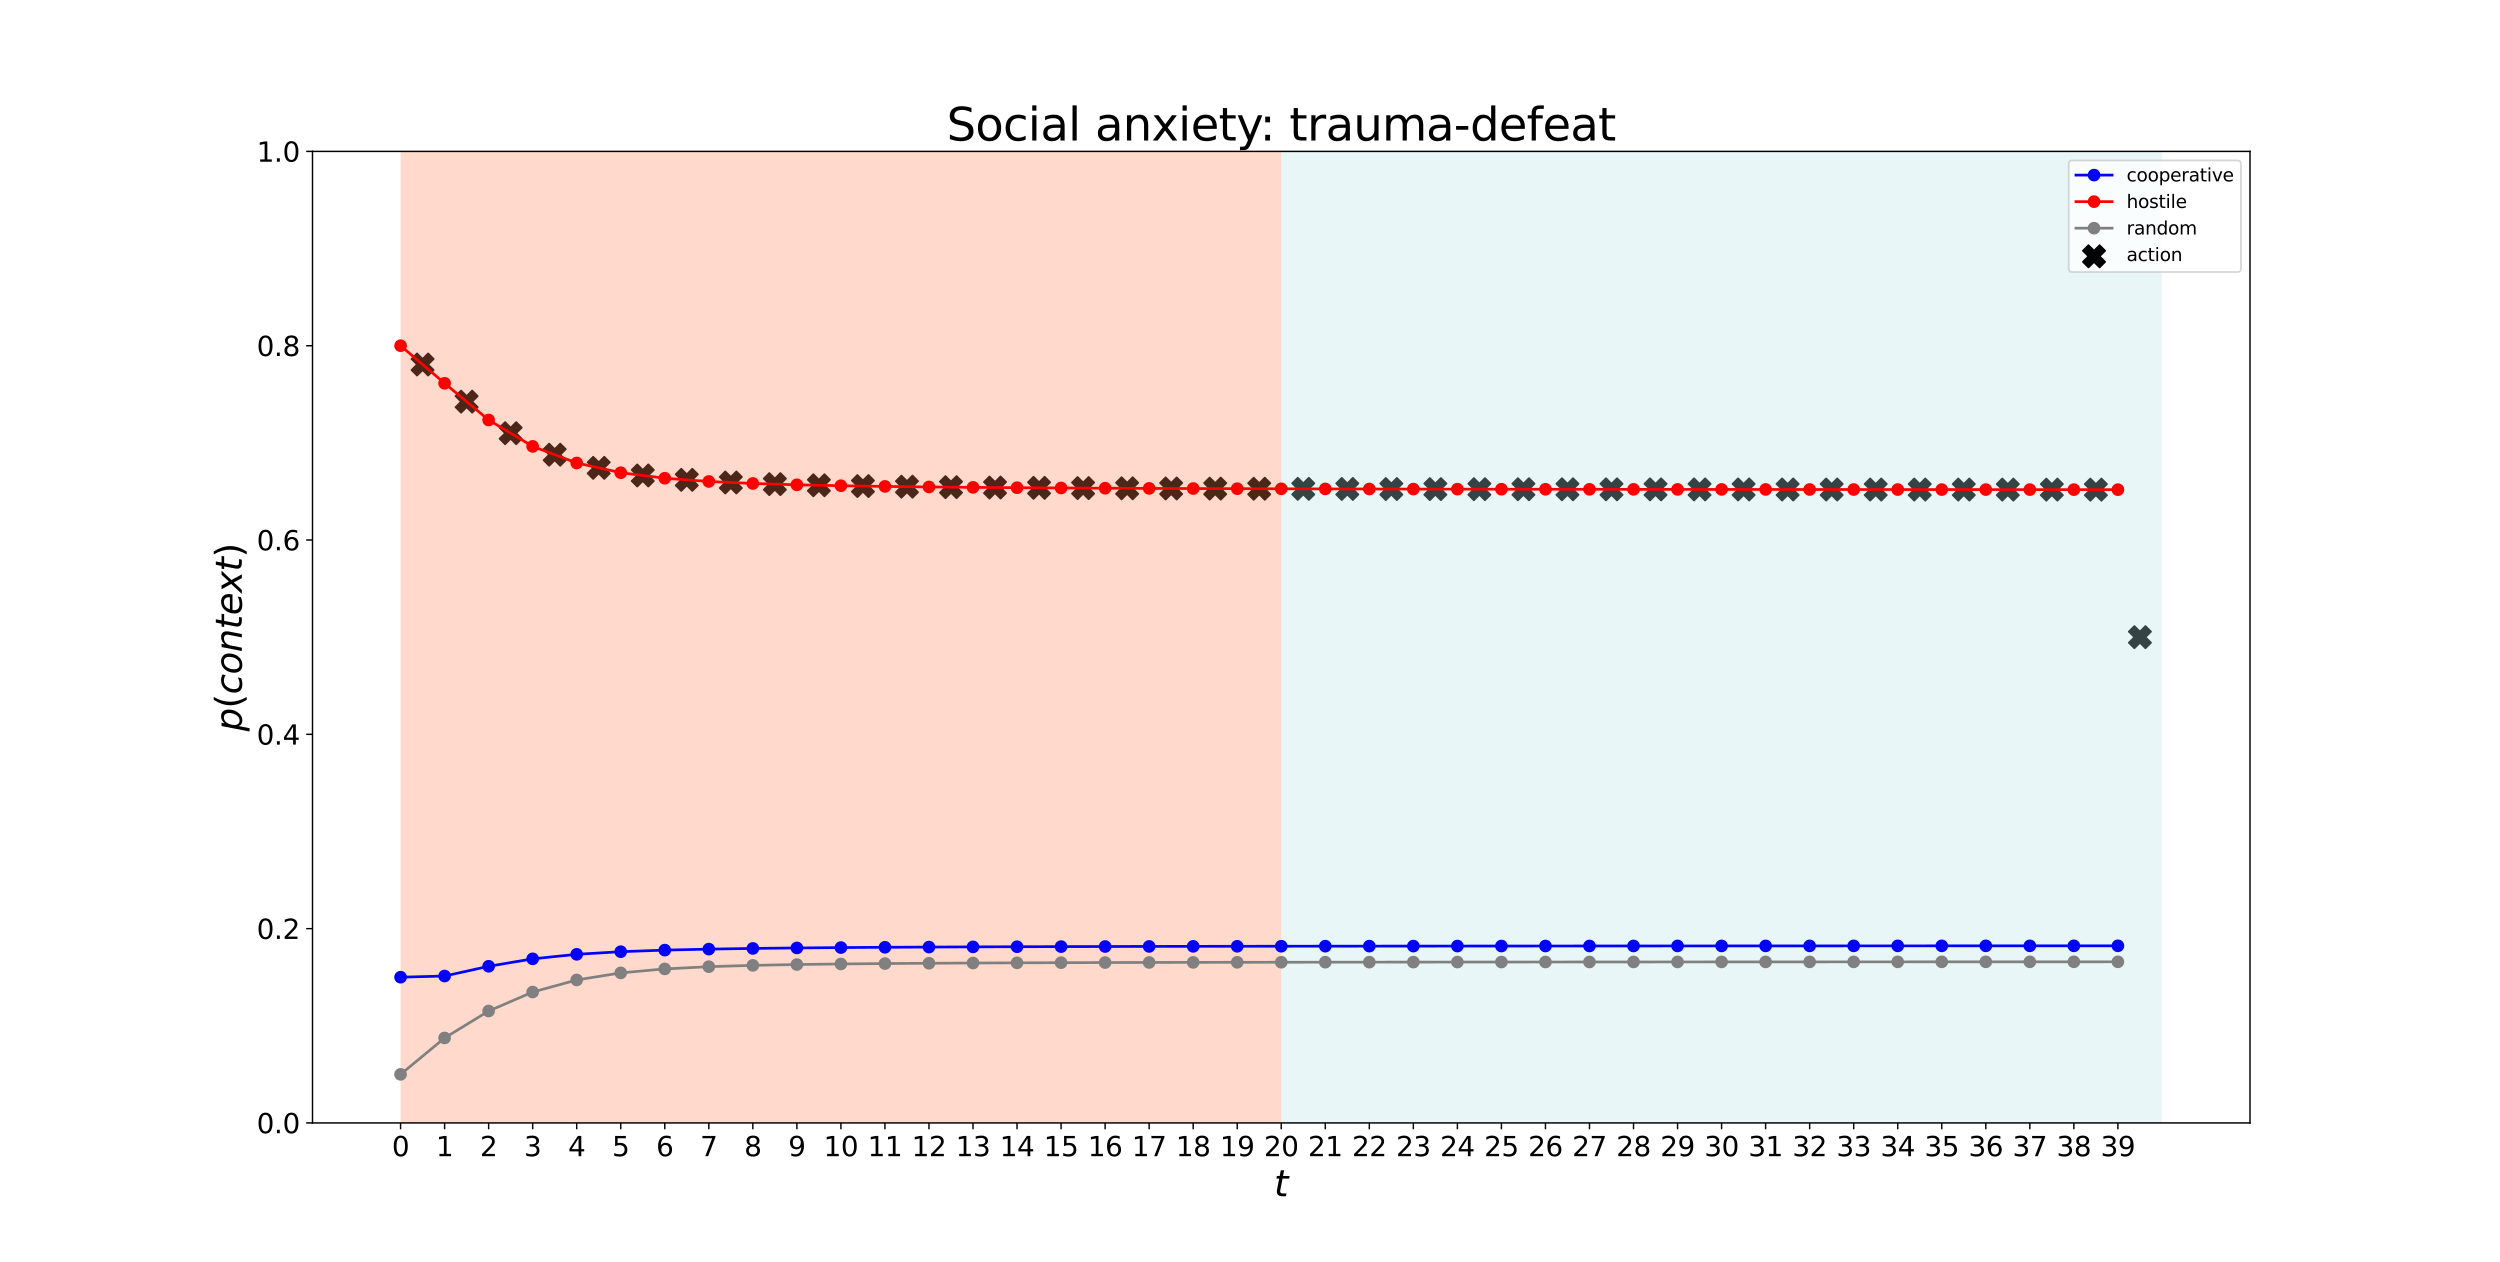 <?xml version="1.0" encoding="utf-8" standalone="no"?>
<!DOCTYPE svg PUBLIC "-//W3C//DTD SVG 1.1//EN"
  "http://www.w3.org/Graphics/SVG/1.1/DTD/svg11.dtd">
<svg height="697.68pt" version="1.1" viewBox="0 0 1382.4 697.68" width="1382.4pt" xmlns="http://www.w3.org/2000/svg" xmlns:xlink="http://www.w3.org/1999/xlink">
 <defs>
  <style type="text/css">*{stroke-linecap:butt;stroke-linejoin:round;}</style>
 </defs>
 <g id="figure_1">
  <g id="patch_1">
   <path d="M 0 697.68 
L 1382.4 697.68 
L 1382.4 0 
L 0 0 
z
" style="fill:#ffffff;"/>
  </g>
  <g id="axes_1">
   <g id="patch_2">
    <path d="M 172.8 620.935 
L 1244.16 620.935 
L 1244.16 83.722 
L 172.8 83.722 
z
" style="fill:#ffffff;"/>
   </g>
   <g id="PathCollection_1">
    <path clip-path="url(#p3fcd5fb9f8)" d="M 230.611 207.678 
L 233.673 204.616 
L 236.735 207.678 
L 239.796 204.616 
L 236.735 201.555 
L 239.796 198.493 
L 236.735 195.431 
L 233.673 198.493 
L 230.611 195.431 
L 227.549 198.493 
L 230.611 201.555 
L 227.549 204.616 
z
" style="stroke:#000000;"/>
    <path clip-path="url(#p3fcd5fb9f8)" d="M 254.96 228.21 
L 258.022 225.148 
L 261.084 228.21 
L 264.146 225.148 
L 261.084 222.086 
L 264.146 219.024 
L 261.084 215.963 
L 258.022 219.024 
L 254.96 215.963 
L 251.898 219.024 
L 254.96 222.086 
L 251.898 225.148 
z
" style="stroke:#000000;"/>
    <path clip-path="url(#p3fcd5fb9f8)" d="M 279.309 245.659 
L 282.371 242.597 
L 285.433 245.659 
L 288.495 242.597 
L 285.433 239.535 
L 288.495 236.473 
L 285.433 233.411 
L 282.371 236.473 
L 279.309 233.411 
L 276.247 236.473 
L 279.309 239.535 
L 276.247 242.597 
z
" style="stroke:#000000;"/>
    <path clip-path="url(#p3fcd5fb9f8)" d="M 303.658 257.556 
L 306.72 254.494 
L 309.782 257.556 
L 312.844 254.494 
L 309.782 251.432 
L 312.844 248.37 
L 309.782 245.308 
L 306.72 248.37 
L 303.658 245.308 
L 300.596 248.37 
L 303.658 251.432 
L 300.596 254.494 
z
" style="stroke:#000000;"/>
    <path clip-path="url(#p3fcd5fb9f8)" d="M 328.007 264.826 
L 331.069 261.764 
L 334.131 264.826 
L 337.193 261.764 
L 334.131 258.702 
L 337.193 255.641 
L 334.131 252.579 
L 331.069 255.641 
L 328.007 252.579 
L 324.945 255.641 
L 328.007 258.702 
L 324.945 261.764 
z
" style="stroke:#000000;"/>
    <path clip-path="url(#p3fcd5fb9f8)" d="M 352.356 269.038 
L 355.418 265.976 
L 358.48 269.038 
L 361.542 265.976 
L 358.48 262.914 
L 361.542 259.852 
L 358.48 256.79 
L 355.418 259.852 
L 352.356 256.79 
L 349.294 259.852 
L 352.356 262.914 
L 349.294 265.976 
z
" style="stroke:#000000;"/>
    <path clip-path="url(#p3fcd5fb9f8)" d="M 376.705 271.464 
L 379.767 268.402 
L 382.829 271.464 
L 385.891 268.402 
L 382.829 265.34 
L 385.891 262.278 
L 382.829 259.216 
L 379.767 262.278 
L 376.705 259.216 
L 373.644 262.278 
L 376.705 265.34 
L 373.644 268.402 
z
" style="stroke:#000000;"/>
    <path clip-path="url(#p3fcd5fb9f8)" d="M 401.055 272.912 
L 404.116 269.85 
L 407.178 272.912 
L 410.24 269.85 
L 407.178 266.788 
L 410.24 263.726 
L 407.178 260.664 
L 404.116 263.726 
L 401.055 260.664 
L 397.993 263.726 
L 401.055 266.788 
L 397.993 269.85 
z
" style="stroke:#000000;"/>
    <path clip-path="url(#p3fcd5fb9f8)" d="M 425.404 273.831 
L 428.465 270.769 
L 431.527 273.831 
L 434.589 270.769 
L 431.527 267.707 
L 434.589 264.646 
L 431.527 261.584 
L 428.465 264.646 
L 425.404 261.584 
L 422.342 264.646 
L 425.404 267.707 
L 422.342 270.769 
z
" style="stroke:#000000;"/>
    <path clip-path="url(#p3fcd5fb9f8)" d="M 449.753 274.455 
L 452.815 271.394 
L 455.876 274.455 
L 458.938 271.394 
L 455.876 268.332 
L 458.938 265.27 
L 455.876 262.208 
L 452.815 265.27 
L 449.753 262.208 
L 446.691 265.27 
L 449.753 268.332 
L 446.691 271.394 
z
" style="stroke:#000000;"/>
    <path clip-path="url(#p3fcd5fb9f8)" d="M 474.102 274.904 
L 477.164 271.842 
L 480.225 274.904 
L 483.287 271.842 
L 480.225 268.781 
L 483.287 265.719 
L 480.225 262.657 
L 477.164 265.719 
L 474.102 262.657 
L 471.04 265.719 
L 474.102 268.781 
L 471.04 271.842 
z
" style="stroke:#000000;"/>
    <path clip-path="url(#p3fcd5fb9f8)" d="M 498.451 275.241 
L 501.513 272.179 
L 504.575 275.241 
L 507.636 272.179 
L 504.575 269.118 
L 507.636 266.056 
L 504.575 262.994 
L 501.513 266.056 
L 498.451 262.994 
L 495.389 266.056 
L 498.451 269.118 
L 495.389 272.179 
z
" style="stroke:#000000;"/>
    <path clip-path="url(#p3fcd5fb9f8)" d="M 522.8 275.503 
L 525.862 272.441 
L 528.924 275.503 
L 531.986 272.441 
L 528.924 269.379 
L 531.986 266.317 
L 528.924 263.255 
L 525.862 266.317 
L 522.8 263.255 
L 519.738 266.317 
L 522.8 269.379 
L 519.738 272.441 
z
" style="stroke:#000000;"/>
    <path clip-path="url(#p3fcd5fb9f8)" d="M 547.149 275.71 
L 550.211 272.648 
L 553.273 275.71 
L 556.335 272.648 
L 553.273 269.586 
L 556.335 266.525 
L 553.273 263.463 
L 550.211 266.525 
L 547.149 263.463 
L 544.087 266.525 
L 547.149 269.586 
L 544.087 272.648 
z
" style="stroke:#000000;"/>
    <path clip-path="url(#p3fcd5fb9f8)" d="M 571.498 275.878 
L 574.56 272.816 
L 577.622 275.878 
L 580.684 272.816 
L 577.622 269.754 
L 580.684 266.692 
L 577.622 263.631 
L 574.56 266.692 
L 571.498 263.631 
L 568.436 266.692 
L 571.498 269.754 
L 568.436 272.816 
z
" style="stroke:#000000;"/>
    <path clip-path="url(#p3fcd5fb9f8)" d="M 595.847 276.016 
L 598.909 272.954 
L 601.971 276.016 
L 605.033 272.954 
L 601.971 269.892 
L 605.033 266.83 
L 601.971 263.769 
L 598.909 266.83 
L 595.847 263.769 
L 592.785 266.83 
L 595.847 269.892 
L 592.785 272.954 
z
" style="stroke:#000000;"/>
    <path clip-path="url(#p3fcd5fb9f8)" d="M 620.196 276.131 
L 623.258 273.069 
L 626.32 276.131 
L 629.382 273.069 
L 626.32 270.007 
L 629.382 266.945 
L 626.32 263.884 
L 623.258 266.945 
L 620.196 263.884 
L 617.134 266.945 
L 620.196 270.007 
L 617.134 273.069 
z
" style="stroke:#000000;"/>
    <path clip-path="url(#p3fcd5fb9f8)" d="M 644.545 276.228 
L 647.607 273.166 
L 650.669 276.228 
L 653.731 273.166 
L 650.669 270.104 
L 653.731 267.042 
L 650.669 263.98 
L 647.607 267.042 
L 644.545 263.98 
L 641.484 267.042 
L 644.545 270.104 
L 641.484 273.166 
z
" style="stroke:#000000;"/>
    <path clip-path="url(#p3fcd5fb9f8)" d="M 668.895 276.31 
L 671.956 273.248 
L 675.018 276.31 
L 678.08 273.248 
L 675.018 270.186 
L 678.08 267.124 
L 675.018 264.062 
L 671.956 267.124 
L 668.895 264.062 
L 665.833 267.124 
L 668.895 270.186 
L 665.833 273.248 
z
" style="stroke:#000000;"/>
    <path clip-path="url(#p3fcd5fb9f8)" d="M 693.244 276.38 
L 696.305 273.319 
L 699.367 276.38 
L 702.429 273.319 
L 699.367 270.257 
L 702.429 267.195 
L 699.367 264.133 
L 696.305 267.195 
L 693.244 264.133 
L 690.182 267.195 
L 693.244 270.257 
L 690.182 273.319 
z
" style="stroke:#000000;"/>
    <path clip-path="url(#p3fcd5fb9f8)" d="M 717.593 276.441 
L 720.655 273.38 
L 723.716 276.441 
L 726.778 273.38 
L 723.716 270.318 
L 726.778 267.256 
L 723.716 264.194 
L 720.655 267.256 
L 717.593 264.194 
L 714.531 267.256 
L 717.593 270.318 
L 714.531 273.38 
z
" style="stroke:#000000;"/>
    <path clip-path="url(#p3fcd5fb9f8)" d="M 741.942 276.494 
L 745.004 273.433 
L 748.065 276.494 
L 751.127 273.433 
L 748.065 270.371 
L 751.127 267.309 
L 748.065 264.247 
L 745.004 267.309 
L 741.942 264.247 
L 738.88 267.309 
L 741.942 270.371 
L 738.88 273.433 
z
" style="stroke:#000000;"/>
    <path clip-path="url(#p3fcd5fb9f8)" d="M 766.291 276.541 
L 769.353 273.479 
L 772.415 276.541 
L 775.476 273.479 
L 772.415 270.417 
L 775.476 267.355 
L 772.415 264.294 
L 769.353 267.355 
L 766.291 264.294 
L 763.229 267.355 
L 766.291 270.417 
L 763.229 273.479 
z
" style="stroke:#000000;"/>
    <path clip-path="url(#p3fcd5fb9f8)" d="M 790.64 276.582 
L 793.702 273.52 
L 796.764 276.582 
L 799.826 273.52 
L 796.764 270.458 
L 799.826 267.396 
L 796.764 264.334 
L 793.702 267.396 
L 790.64 264.334 
L 787.578 267.396 
L 790.64 270.458 
L 787.578 273.52 
z
" style="stroke:#000000;"/>
    <path clip-path="url(#p3fcd5fb9f8)" d="M 814.989 276.618 
L 818.051 273.556 
L 821.113 276.618 
L 824.175 273.556 
L 821.113 270.494 
L 824.175 267.433 
L 821.113 264.371 
L 818.051 267.433 
L 814.989 264.371 
L 811.927 267.433 
L 814.989 270.494 
L 811.927 273.556 
z
" style="stroke:#000000;"/>
    <path clip-path="url(#p3fcd5fb9f8)" d="M 839.338 276.65 
L 842.4 273.589 
L 845.462 276.65 
L 848.524 273.589 
L 845.462 270.527 
L 848.524 267.465 
L 845.462 264.403 
L 842.4 267.465 
L 839.338 264.403 
L 836.276 267.465 
L 839.338 270.527 
L 836.276 273.589 
z
" style="stroke:#000000;"/>
    <path clip-path="url(#p3fcd5fb9f8)" d="M 863.687 276.679 
L 866.749 273.617 
L 869.811 276.679 
L 872.873 273.617 
L 869.811 270.556 
L 872.873 267.494 
L 869.811 264.432 
L 866.749 267.494 
L 863.687 264.432 
L 860.625 267.494 
L 863.687 270.556 
L 860.625 273.617 
z
" style="stroke:#000000;"/>
    <path clip-path="url(#p3fcd5fb9f8)" d="M 888.036 276.705 
L 891.098 273.643 
L 894.16 276.705 
L 897.222 273.643 
L 894.16 270.581 
L 897.222 267.52 
L 894.16 264.458 
L 891.098 267.52 
L 888.036 264.458 
L 884.974 267.52 
L 888.036 270.581 
L 884.974 273.643 
z
" style="stroke:#000000;"/>
    <path clip-path="url(#p3fcd5fb9f8)" d="M 912.385 276.729 
L 915.447 273.667 
L 918.509 276.729 
L 921.571 273.667 
L 918.509 270.605 
L 921.571 267.543 
L 918.509 264.481 
L 915.447 267.543 
L 912.385 264.481 
L 909.324 267.543 
L 912.385 270.605 
L 909.324 273.667 
z
" style="stroke:#000000;"/>
    <path clip-path="url(#p3fcd5fb9f8)" d="M 936.735 276.75 
L 939.796 273.688 
L 942.858 276.75 
L 945.92 273.688 
L 942.858 270.626 
L 945.92 267.564 
L 942.858 264.502 
L 939.796 267.564 
L 936.735 264.502 
L 933.673 267.564 
L 936.735 270.626 
L 933.673 273.688 
z
" style="stroke:#000000;"/>
    <path clip-path="url(#p3fcd5fb9f8)" d="M 961.084 276.769 
L 964.145 273.707 
L 967.207 276.769 
L 970.269 273.707 
L 967.207 270.645 
L 970.269 267.583 
L 967.207 264.521 
L 964.145 267.583 
L 961.084 264.521 
L 958.022 267.583 
L 961.084 270.645 
L 958.022 273.707 
z
" style="stroke:#000000;"/>
    <path clip-path="url(#p3fcd5fb9f8)" d="M 985.433 276.786 
L 988.495 273.724 
L 991.556 276.786 
L 994.618 273.724 
L 991.556 270.662 
L 994.618 267.601 
L 991.556 264.539 
L 988.495 267.601 
L 985.433 264.539 
L 982.371 267.601 
L 985.433 270.662 
L 982.371 273.724 
z
" style="stroke:#000000;"/>
    <path clip-path="url(#p3fcd5fb9f8)" d="M 1009.782 276.802 
L 1012.844 273.74 
L 1015.905 276.802 
L 1018.967 273.74 
L 1015.905 270.678 
L 1018.967 267.616 
L 1015.905 264.555 
L 1012.844 267.616 
L 1009.782 264.555 
L 1006.72 267.616 
L 1009.782 270.678 
L 1006.72 273.74 
z
" style="stroke:#000000;"/>
    <path clip-path="url(#p3fcd5fb9f8)" d="M 1034.131 276.817 
L 1037.193 273.755 
L 1040.255 276.817 
L 1043.316 273.755 
L 1040.255 270.693 
L 1043.316 267.631 
L 1040.255 264.569 
L 1037.193 267.631 
L 1034.131 264.569 
L 1031.069 267.631 
L 1034.131 270.693 
L 1031.069 273.755 
z
" style="stroke:#000000;"/>
    <path clip-path="url(#p3fcd5fb9f8)" d="M 1058.48 276.83 
L 1061.542 273.768 
L 1064.604 276.83 
L 1067.666 273.768 
L 1064.604 270.706 
L 1067.666 267.644 
L 1064.604 264.583 
L 1061.542 267.644 
L 1058.48 264.583 
L 1055.418 267.644 
L 1058.48 270.706 
L 1055.418 273.768 
z
" style="stroke:#000000;"/>
    <path clip-path="url(#p3fcd5fb9f8)" d="M 1082.829 276.842 
L 1085.891 273.78 
L 1088.953 276.842 
L 1092.015 273.78 
L 1088.953 270.719 
L 1092.015 267.657 
L 1088.953 264.595 
L 1085.891 267.657 
L 1082.829 264.595 
L 1079.767 267.657 
L 1082.829 270.719 
L 1079.767 273.78 
z
" style="stroke:#000000;"/>
    <path clip-path="url(#p3fcd5fb9f8)" d="M 1107.178 276.854 
L 1110.24 273.792 
L 1113.302 276.854 
L 1116.364 273.792 
L 1113.302 270.73 
L 1116.364 267.668 
L 1113.302 264.606 
L 1110.24 267.668 
L 1107.178 264.606 
L 1104.116 267.668 
L 1107.178 270.73 
L 1104.116 273.792 
z
" style="stroke:#000000;"/>
    <path clip-path="url(#p3fcd5fb9f8)" d="M 1131.527 276.864 
L 1134.589 273.802 
L 1137.651 276.864 
L 1140.713 273.802 
L 1137.651 270.74 
L 1140.713 267.678 
L 1137.651 264.617 
L 1134.589 267.678 
L 1131.527 264.617 
L 1128.465 267.678 
L 1131.527 270.74 
L 1128.465 273.802 
z
" style="stroke:#000000;"/>
    <path clip-path="url(#p3fcd5fb9f8)" d="M 1155.876 276.874 
L 1158.938 273.812 
L 1162 276.874 
L 1165.062 273.812 
L 1162 270.75 
L 1165.062 267.688 
L 1162 264.626 
L 1158.938 267.688 
L 1155.876 264.626 
L 1152.814 267.688 
L 1155.876 270.75 
L 1152.814 273.812 
z
" style="stroke:#000000;"/>
    <path clip-path="url(#p3fcd5fb9f8)" d="M 1180.225 358.452 
L 1183.287 355.39 
L 1186.349 358.452 
L 1189.411 355.39 
L 1186.349 352.328 
L 1189.411 349.267 
L 1186.349 346.205 
L 1183.287 349.267 
L 1180.225 346.205 
L 1177.164 349.267 
L 1180.225 352.328 
L 1177.164 355.39 
z
" style="stroke:#000000;"/>
   </g>
   <g id="patch_3">
    <path clip-path="url(#p3fcd5fb9f8)" d="M 221.498 620.935 
L 221.498 83.722 
L 708.48 83.722 
L 708.48 620.935 
z
" style="fill:#ff7f50;opacity:0.3;"/>
   </g>
   <g id="patch_4">
    <path clip-path="url(#p3fcd5fb9f8)" d="M 708.48 620.935 
L 708.48 83.722 
L 1195.462 83.722 
L 1195.462 620.935 
z
" style="fill:#b0e0e6;opacity:0.3;"/>
   </g>
   <g id="matplotlib.axis_1">
    <g id="xtick_1">
     <g id="line2d_1">
      <defs>
       <path d="M 0 0 
L 0 3.5 
" id="m150100fcc1" style="stroke:#000000;stroke-width:0.8;"/>
      </defs>
      <g>
       <use style="stroke:#000000;stroke-width:0.8;" x="221.498" xlink:href="#m150100fcc1" y="620.935"/>
      </g>
     </g>
     <g id="text_1">
      <!-- 0 -->
      <g transform="translate(216.726 639.333)scale(0.15 -0.15)">
       <defs>
        <path d="M 2034 4250 
Q 1547 4250 1301 3770 
Q 1056 3291 1056 2328 
Q 1056 1369 1301 889 
Q 1547 409 2034 409 
Q 2525 409 2770 889 
Q 3016 1369 3016 2328 
Q 3016 3291 2770 3770 
Q 2525 4250 2034 4250 
z
M 2034 4750 
Q 2819 4750 3233 4129 
Q 3647 3509 3647 2328 
Q 3647 1150 3233 529 
Q 2819 -91 2034 -91 
Q 1250 -91 836 529 
Q 422 1150 422 2328 
Q 422 3509 836 4129 
Q 1250 4750 2034 4750 
z
" id="DejaVuSans-30" transform="scale(0.016)"/>
       </defs>
       <use xlink:href="#DejaVuSans-30"/>
      </g>
     </g>
    </g>
    <g id="xtick_2">
     <g id="line2d_2">
      <g>
       <use style="stroke:#000000;stroke-width:0.8;" x="245.847" xlink:href="#m150100fcc1" y="620.935"/>
      </g>
     </g>
     <g id="text_2">
      <!-- 1 -->
      <g transform="translate(241.075 639.333)scale(0.15 -0.15)">
       <defs>
        <path d="M 794 531 
L 1825 531 
L 1825 4091 
L 703 3866 
L 703 4441 
L 1819 4666 
L 2450 4666 
L 2450 531 
L 3481 531 
L 3481 0 
L 794 0 
L 794 531 
z
" id="DejaVuSans-31" transform="scale(0.016)"/>
       </defs>
       <use xlink:href="#DejaVuSans-31"/>
      </g>
     </g>
    </g>
    <g id="xtick_3">
     <g id="line2d_3">
      <g>
       <use style="stroke:#000000;stroke-width:0.8;" x="270.196" xlink:href="#m150100fcc1" y="620.935"/>
      </g>
     </g>
     <g id="text_3">
      <!-- 2 -->
      <g transform="translate(265.424 639.333)scale(0.15 -0.15)">
       <defs>
        <path d="M 1228 531 
L 3431 531 
L 3431 0 
L 469 0 
L 469 531 
Q 828 903 1448 1529 
Q 2069 2156 2228 2338 
Q 2531 2678 2651 2914 
Q 2772 3150 2772 3378 
Q 2772 3750 2511 3984 
Q 2250 4219 1831 4219 
Q 1534 4219 1204 4116 
Q 875 4013 500 3803 
L 500 4441 
Q 881 4594 1212 4672 
Q 1544 4750 1819 4750 
Q 2544 4750 2975 4387 
Q 3406 4025 3406 3419 
Q 3406 3131 3298 2873 
Q 3191 2616 2906 2266 
Q 2828 2175 2409 1742 
Q 1991 1309 1228 531 
z
" id="DejaVuSans-32" transform="scale(0.016)"/>
       </defs>
       <use xlink:href="#DejaVuSans-32"/>
      </g>
     </g>
    </g>
    <g id="xtick_4">
     <g id="line2d_4">
      <g>
       <use style="stroke:#000000;stroke-width:0.8;" x="294.545" xlink:href="#m150100fcc1" y="620.935"/>
      </g>
     </g>
     <g id="text_4">
      <!-- 3 -->
      <g transform="translate(289.774 639.333)scale(0.15 -0.15)">
       <defs>
        <path d="M 2597 2516 
Q 3050 2419 3304 2112 
Q 3559 1806 3559 1356 
Q 3559 666 3084 287 
Q 2609 -91 1734 -91 
Q 1441 -91 1130 -33 
Q 819 25 488 141 
L 488 750 
Q 750 597 1062 519 
Q 1375 441 1716 441 
Q 2309 441 2620 675 
Q 2931 909 2931 1356 
Q 2931 1769 2642 2001 
Q 2353 2234 1838 2234 
L 1294 2234 
L 1294 2753 
L 1863 2753 
Q 2328 2753 2575 2939 
Q 2822 3125 2822 3475 
Q 2822 3834 2567 4026 
Q 2313 4219 1838 4219 
Q 1578 4219 1281 4162 
Q 984 4106 628 3988 
L 628 4550 
Q 988 4650 1302 4700 
Q 1616 4750 1894 4750 
Q 2613 4750 3031 4423 
Q 3450 4097 3450 3541 
Q 3450 3153 3228 2886 
Q 3006 2619 2597 2516 
z
" id="DejaVuSans-33" transform="scale(0.016)"/>
       </defs>
       <use xlink:href="#DejaVuSans-33"/>
      </g>
     </g>
    </g>
    <g id="xtick_5">
     <g id="line2d_5">
      <g>
       <use style="stroke:#000000;stroke-width:0.8;" x="318.895" xlink:href="#m150100fcc1" y="620.935"/>
      </g>
     </g>
     <g id="text_5">
      <!-- 4 -->
      <g transform="translate(314.123 639.333)scale(0.15 -0.15)">
       <defs>
        <path d="M 2419 4116 
L 825 1625 
L 2419 1625 
L 2419 4116 
z
M 2253 4666 
L 3047 4666 
L 3047 1625 
L 3713 1625 
L 3713 1100 
L 3047 1100 
L 3047 0 
L 2419 0 
L 2419 1100 
L 313 1100 
L 313 1709 
L 2253 4666 
z
" id="DejaVuSans-34" transform="scale(0.016)"/>
       </defs>
       <use xlink:href="#DejaVuSans-34"/>
      </g>
     </g>
    </g>
    <g id="xtick_6">
     <g id="line2d_6">
      <g>
       <use style="stroke:#000000;stroke-width:0.8;" x="343.244" xlink:href="#m150100fcc1" y="620.935"/>
      </g>
     </g>
     <g id="text_6">
      <!-- 5 -->
      <g transform="translate(338.472 639.333)scale(0.15 -0.15)">
       <defs>
        <path d="M 691 4666 
L 3169 4666 
L 3169 4134 
L 1269 4134 
L 1269 2991 
Q 1406 3038 1543 3061 
Q 1681 3084 1819 3084 
Q 2600 3084 3056 2656 
Q 3513 2228 3513 1497 
Q 3513 744 3044 326 
Q 2575 -91 1722 -91 
Q 1428 -91 1123 -41 
Q 819 9 494 109 
L 494 744 
Q 775 591 1075 516 
Q 1375 441 1709 441 
Q 2250 441 2565 725 
Q 2881 1009 2881 1497 
Q 2881 1984 2565 2268 
Q 2250 2553 1709 2553 
Q 1456 2553 1204 2497 
Q 953 2441 691 2322 
L 691 4666 
z
" id="DejaVuSans-35" transform="scale(0.016)"/>
       </defs>
       <use xlink:href="#DejaVuSans-35"/>
      </g>
     </g>
    </g>
    <g id="xtick_7">
     <g id="line2d_7">
      <g>
       <use style="stroke:#000000;stroke-width:0.8;" x="367.593" xlink:href="#m150100fcc1" y="620.935"/>
      </g>
     </g>
     <g id="text_7">
      <!-- 6 -->
      <g transform="translate(362.821 639.333)scale(0.15 -0.15)">
       <defs>
        <path d="M 2113 2584 
Q 1688 2584 1439 2293 
Q 1191 2003 1191 1497 
Q 1191 994 1439 701 
Q 1688 409 2113 409 
Q 2538 409 2786 701 
Q 3034 994 3034 1497 
Q 3034 2003 2786 2293 
Q 2538 2584 2113 2584 
z
M 3366 4563 
L 3366 3988 
Q 3128 4100 2886 4159 
Q 2644 4219 2406 4219 
Q 1781 4219 1451 3797 
Q 1122 3375 1075 2522 
Q 1259 2794 1537 2939 
Q 1816 3084 2150 3084 
Q 2853 3084 3261 2657 
Q 3669 2231 3669 1497 
Q 3669 778 3244 343 
Q 2819 -91 2113 -91 
Q 1303 -91 875 529 
Q 447 1150 447 2328 
Q 447 3434 972 4092 
Q 1497 4750 2381 4750 
Q 2619 4750 2861 4703 
Q 3103 4656 3366 4563 
z
" id="DejaVuSans-36" transform="scale(0.016)"/>
       </defs>
       <use xlink:href="#DejaVuSans-36"/>
      </g>
     </g>
    </g>
    <g id="xtick_8">
     <g id="line2d_8">
      <g>
       <use style="stroke:#000000;stroke-width:0.8;" x="391.942" xlink:href="#m150100fcc1" y="620.935"/>
      </g>
     </g>
     <g id="text_8">
      <!-- 7 -->
      <g transform="translate(387.17 639.333)scale(0.15 -0.15)">
       <defs>
        <path d="M 525 4666 
L 3525 4666 
L 3525 4397 
L 1831 0 
L 1172 0 
L 2766 4134 
L 525 4134 
L 525 4666 
z
" id="DejaVuSans-37" transform="scale(0.016)"/>
       </defs>
       <use xlink:href="#DejaVuSans-37"/>
      </g>
     </g>
    </g>
    <g id="xtick_9">
     <g id="line2d_9">
      <g>
       <use style="stroke:#000000;stroke-width:0.8;" x="416.291" xlink:href="#m150100fcc1" y="620.935"/>
      </g>
     </g>
     <g id="text_9">
      <!-- 8 -->
      <g transform="translate(411.519 639.333)scale(0.15 -0.15)">
       <defs>
        <path d="M 2034 2216 
Q 1584 2216 1326 1975 
Q 1069 1734 1069 1313 
Q 1069 891 1326 650 
Q 1584 409 2034 409 
Q 2484 409 2743 651 
Q 3003 894 3003 1313 
Q 3003 1734 2745 1975 
Q 2488 2216 2034 2216 
z
M 1403 2484 
Q 997 2584 770 2862 
Q 544 3141 544 3541 
Q 544 4100 942 4425 
Q 1341 4750 2034 4750 
Q 2731 4750 3128 4425 
Q 3525 4100 3525 3541 
Q 3525 3141 3298 2862 
Q 3072 2584 2669 2484 
Q 3125 2378 3379 2068 
Q 3634 1759 3634 1313 
Q 3634 634 3220 271 
Q 2806 -91 2034 -91 
Q 1263 -91 848 271 
Q 434 634 434 1313 
Q 434 1759 690 2068 
Q 947 2378 1403 2484 
z
M 1172 3481 
Q 1172 3119 1398 2916 
Q 1625 2713 2034 2713 
Q 2441 2713 2670 2916 
Q 2900 3119 2900 3481 
Q 2900 3844 2670 4047 
Q 2441 4250 2034 4250 
Q 1625 4250 1398 4047 
Q 1172 3844 1172 3481 
z
" id="DejaVuSans-38" transform="scale(0.016)"/>
       </defs>
       <use xlink:href="#DejaVuSans-38"/>
      </g>
     </g>
    </g>
    <g id="xtick_10">
     <g id="line2d_10">
      <g>
       <use style="stroke:#000000;stroke-width:0.8;" x="440.64" xlink:href="#m150100fcc1" y="620.935"/>
      </g>
     </g>
     <g id="text_10">
      <!-- 9 -->
      <g transform="translate(435.868 639.333)scale(0.15 -0.15)">
       <defs>
        <path d="M 703 97 
L 703 672 
Q 941 559 1184 500 
Q 1428 441 1663 441 
Q 2288 441 2617 861 
Q 2947 1281 2994 2138 
Q 2813 1869 2534 1725 
Q 2256 1581 1919 1581 
Q 1219 1581 811 2004 
Q 403 2428 403 3163 
Q 403 3881 828 4315 
Q 1253 4750 1959 4750 
Q 2769 4750 3195 4129 
Q 3622 3509 3622 2328 
Q 3622 1225 3098 567 
Q 2575 -91 1691 -91 
Q 1453 -91 1209 -44 
Q 966 3 703 97 
z
M 1959 2075 
Q 2384 2075 2632 2365 
Q 2881 2656 2881 3163 
Q 2881 3666 2632 3958 
Q 2384 4250 1959 4250 
Q 1534 4250 1286 3958 
Q 1038 3666 1038 3163 
Q 1038 2656 1286 2365 
Q 1534 2075 1959 2075 
z
" id="DejaVuSans-39" transform="scale(0.016)"/>
       </defs>
       <use xlink:href="#DejaVuSans-39"/>
      </g>
     </g>
    </g>
    <g id="xtick_11">
     <g id="line2d_11">
      <g>
       <use style="stroke:#000000;stroke-width:0.8;" x="464.989" xlink:href="#m150100fcc1" y="620.935"/>
      </g>
     </g>
     <g id="text_11">
      <!-- 10 -->
      <g transform="translate(455.445 639.333)scale(0.15 -0.15)">
       <use xlink:href="#DejaVuSans-31"/>
       <use x="63.623" xlink:href="#DejaVuSans-30"/>
      </g>
     </g>
    </g>
    <g id="xtick_12">
     <g id="line2d_12">
      <g>
       <use style="stroke:#000000;stroke-width:0.8;" x="489.338" xlink:href="#m150100fcc1" y="620.935"/>
      </g>
     </g>
     <g id="text_12">
      <!-- 11 -->
      <g transform="translate(479.794 639.333)scale(0.15 -0.15)">
       <use xlink:href="#DejaVuSans-31"/>
       <use x="63.623" xlink:href="#DejaVuSans-31"/>
      </g>
     </g>
    </g>
    <g id="xtick_13">
     <g id="line2d_13">
      <g>
       <use style="stroke:#000000;stroke-width:0.8;" x="513.687" xlink:href="#m150100fcc1" y="620.935"/>
      </g>
     </g>
     <g id="text_13">
      <!-- 12 -->
      <g transform="translate(504.144 639.333)scale(0.15 -0.15)">
       <use xlink:href="#DejaVuSans-31"/>
       <use x="63.623" xlink:href="#DejaVuSans-32"/>
      </g>
     </g>
    </g>
    <g id="xtick_14">
     <g id="line2d_14">
      <g>
       <use style="stroke:#000000;stroke-width:0.8;" x="538.036" xlink:href="#m150100fcc1" y="620.935"/>
      </g>
     </g>
     <g id="text_14">
      <!-- 13 -->
      <g transform="translate(528.493 639.333)scale(0.15 -0.15)">
       <use xlink:href="#DejaVuSans-31"/>
       <use x="63.623" xlink:href="#DejaVuSans-33"/>
      </g>
     </g>
    </g>
    <g id="xtick_15">
     <g id="line2d_15">
      <g>
       <use style="stroke:#000000;stroke-width:0.8;" x="562.385" xlink:href="#m150100fcc1" y="620.935"/>
      </g>
     </g>
     <g id="text_15">
      <!-- 14 -->
      <g transform="translate(552.842 639.333)scale(0.15 -0.15)">
       <use xlink:href="#DejaVuSans-31"/>
       <use x="63.623" xlink:href="#DejaVuSans-34"/>
      </g>
     </g>
    </g>
    <g id="xtick_16">
     <g id="line2d_16">
      <g>
       <use style="stroke:#000000;stroke-width:0.8;" x="586.735" xlink:href="#m150100fcc1" y="620.935"/>
      </g>
     </g>
     <g id="text_16">
      <!-- 15 -->
      <g transform="translate(577.191 639.333)scale(0.15 -0.15)">
       <use xlink:href="#DejaVuSans-31"/>
       <use x="63.623" xlink:href="#DejaVuSans-35"/>
      </g>
     </g>
    </g>
    <g id="xtick_17">
     <g id="line2d_17">
      <g>
       <use style="stroke:#000000;stroke-width:0.8;" x="611.084" xlink:href="#m150100fcc1" y="620.935"/>
      </g>
     </g>
     <g id="text_17">
      <!-- 16 -->
      <g transform="translate(601.54 639.333)scale(0.15 -0.15)">
       <use xlink:href="#DejaVuSans-31"/>
       <use x="63.623" xlink:href="#DejaVuSans-36"/>
      </g>
     </g>
    </g>
    <g id="xtick_18">
     <g id="line2d_18">
      <g>
       <use style="stroke:#000000;stroke-width:0.8;" x="635.433" xlink:href="#m150100fcc1" y="620.935"/>
      </g>
     </g>
     <g id="text_18">
      <!-- 17 -->
      <g transform="translate(625.889 639.333)scale(0.15 -0.15)">
       <use xlink:href="#DejaVuSans-31"/>
       <use x="63.623" xlink:href="#DejaVuSans-37"/>
      </g>
     </g>
    </g>
    <g id="xtick_19">
     <g id="line2d_19">
      <g>
       <use style="stroke:#000000;stroke-width:0.8;" x="659.782" xlink:href="#m150100fcc1" y="620.935"/>
      </g>
     </g>
     <g id="text_19">
      <!-- 18 -->
      <g transform="translate(650.238 639.333)scale(0.15 -0.15)">
       <use xlink:href="#DejaVuSans-31"/>
       <use x="63.623" xlink:href="#DejaVuSans-38"/>
      </g>
     </g>
    </g>
    <g id="xtick_20">
     <g id="line2d_20">
      <g>
       <use style="stroke:#000000;stroke-width:0.8;" x="684.131" xlink:href="#m150100fcc1" y="620.935"/>
      </g>
     </g>
     <g id="text_20">
      <!-- 19 -->
      <g transform="translate(674.587 639.333)scale(0.15 -0.15)">
       <use xlink:href="#DejaVuSans-31"/>
       <use x="63.623" xlink:href="#DejaVuSans-39"/>
      </g>
     </g>
    </g>
    <g id="xtick_21">
     <g id="line2d_21">
      <g>
       <use style="stroke:#000000;stroke-width:0.8;" x="708.48" xlink:href="#m150100fcc1" y="620.935"/>
      </g>
     </g>
     <g id="text_21">
      <!-- 20 -->
      <g transform="translate(698.936 639.333)scale(0.15 -0.15)">
       <use xlink:href="#DejaVuSans-32"/>
       <use x="63.623" xlink:href="#DejaVuSans-30"/>
      </g>
     </g>
    </g>
    <g id="xtick_22">
     <g id="line2d_22">
      <g>
       <use style="stroke:#000000;stroke-width:0.8;" x="732.829" xlink:href="#m150100fcc1" y="620.935"/>
      </g>
     </g>
     <g id="text_22">
      <!-- 21 -->
      <g transform="translate(723.285 639.333)scale(0.15 -0.15)">
       <use xlink:href="#DejaVuSans-32"/>
       <use x="63.623" xlink:href="#DejaVuSans-31"/>
      </g>
     </g>
    </g>
    <g id="xtick_23">
     <g id="line2d_23">
      <g>
       <use style="stroke:#000000;stroke-width:0.8;" x="757.178" xlink:href="#m150100fcc1" y="620.935"/>
      </g>
     </g>
     <g id="text_23">
      <!-- 22 -->
      <g transform="translate(747.634 639.333)scale(0.15 -0.15)">
       <use xlink:href="#DejaVuSans-32"/>
       <use x="63.623" xlink:href="#DejaVuSans-32"/>
      </g>
     </g>
    </g>
    <g id="xtick_24">
     <g id="line2d_24">
      <g>
       <use style="stroke:#000000;stroke-width:0.8;" x="781.527" xlink:href="#m150100fcc1" y="620.935"/>
      </g>
     </g>
     <g id="text_24">
      <!-- 23 -->
      <g transform="translate(771.984 639.333)scale(0.15 -0.15)">
       <use xlink:href="#DejaVuSans-32"/>
       <use x="63.623" xlink:href="#DejaVuSans-33"/>
      </g>
     </g>
    </g>
    <g id="xtick_25">
     <g id="line2d_25">
      <g>
       <use style="stroke:#000000;stroke-width:0.8;" x="805.876" xlink:href="#m150100fcc1" y="620.935"/>
      </g>
     </g>
     <g id="text_25">
      <!-- 24 -->
      <g transform="translate(796.333 639.333)scale(0.15 -0.15)">
       <use xlink:href="#DejaVuSans-32"/>
       <use x="63.623" xlink:href="#DejaVuSans-34"/>
      </g>
     </g>
    </g>
    <g id="xtick_26">
     <g id="line2d_26">
      <g>
       <use style="stroke:#000000;stroke-width:0.8;" x="830.225" xlink:href="#m150100fcc1" y="620.935"/>
      </g>
     </g>
     <g id="text_26">
      <!-- 25 -->
      <g transform="translate(820.682 639.333)scale(0.15 -0.15)">
       <use xlink:href="#DejaVuSans-32"/>
       <use x="63.623" xlink:href="#DejaVuSans-35"/>
      </g>
     </g>
    </g>
    <g id="xtick_27">
     <g id="line2d_27">
      <g>
       <use style="stroke:#000000;stroke-width:0.8;" x="854.575" xlink:href="#m150100fcc1" y="620.935"/>
      </g>
     </g>
     <g id="text_27">
      <!-- 26 -->
      <g transform="translate(845.031 639.333)scale(0.15 -0.15)">
       <use xlink:href="#DejaVuSans-32"/>
       <use x="63.623" xlink:href="#DejaVuSans-36"/>
      </g>
     </g>
    </g>
    <g id="xtick_28">
     <g id="line2d_28">
      <g>
       <use style="stroke:#000000;stroke-width:0.8;" x="878.924" xlink:href="#m150100fcc1" y="620.935"/>
      </g>
     </g>
     <g id="text_28">
      <!-- 27 -->
      <g transform="translate(869.38 639.333)scale(0.15 -0.15)">
       <use xlink:href="#DejaVuSans-32"/>
       <use x="63.623" xlink:href="#DejaVuSans-37"/>
      </g>
     </g>
    </g>
    <g id="xtick_29">
     <g id="line2d_29">
      <g>
       <use style="stroke:#000000;stroke-width:0.8;" x="903.273" xlink:href="#m150100fcc1" y="620.935"/>
      </g>
     </g>
     <g id="text_29">
      <!-- 28 -->
      <g transform="translate(893.729 639.333)scale(0.15 -0.15)">
       <use xlink:href="#DejaVuSans-32"/>
       <use x="63.623" xlink:href="#DejaVuSans-38"/>
      </g>
     </g>
    </g>
    <g id="xtick_30">
     <g id="line2d_30">
      <g>
       <use style="stroke:#000000;stroke-width:0.8;" x="927.622" xlink:href="#m150100fcc1" y="620.935"/>
      </g>
     </g>
     <g id="text_30">
      <!-- 29 -->
      <g transform="translate(918.078 639.333)scale(0.15 -0.15)">
       <use xlink:href="#DejaVuSans-32"/>
       <use x="63.623" xlink:href="#DejaVuSans-39"/>
      </g>
     </g>
    </g>
    <g id="xtick_31">
     <g id="line2d_31">
      <g>
       <use style="stroke:#000000;stroke-width:0.8;" x="951.971" xlink:href="#m150100fcc1" y="620.935"/>
      </g>
     </g>
     <g id="text_31">
      <!-- 30 -->
      <g transform="translate(942.427 639.333)scale(0.15 -0.15)">
       <use xlink:href="#DejaVuSans-33"/>
       <use x="63.623" xlink:href="#DejaVuSans-30"/>
      </g>
     </g>
    </g>
    <g id="xtick_32">
     <g id="line2d_32">
      <g>
       <use style="stroke:#000000;stroke-width:0.8;" x="976.32" xlink:href="#m150100fcc1" y="620.935"/>
      </g>
     </g>
     <g id="text_32">
      <!-- 31 -->
      <g transform="translate(966.776 639.333)scale(0.15 -0.15)">
       <use xlink:href="#DejaVuSans-33"/>
       <use x="63.623" xlink:href="#DejaVuSans-31"/>
      </g>
     </g>
    </g>
    <g id="xtick_33">
     <g id="line2d_33">
      <g>
       <use style="stroke:#000000;stroke-width:0.8;" x="1000.669" xlink:href="#m150100fcc1" y="620.935"/>
      </g>
     </g>
     <g id="text_33">
      <!-- 32 -->
      <g transform="translate(991.125 639.333)scale(0.15 -0.15)">
       <use xlink:href="#DejaVuSans-33"/>
       <use x="63.623" xlink:href="#DejaVuSans-32"/>
      </g>
     </g>
    </g>
    <g id="xtick_34">
     <g id="line2d_34">
      <g>
       <use style="stroke:#000000;stroke-width:0.8;" x="1025.018" xlink:href="#m150100fcc1" y="620.935"/>
      </g>
     </g>
     <g id="text_34">
      <!-- 33 -->
      <g transform="translate(1015.474 639.333)scale(0.15 -0.15)">
       <use xlink:href="#DejaVuSans-33"/>
       <use x="63.623" xlink:href="#DejaVuSans-33"/>
      </g>
     </g>
    </g>
    <g id="xtick_35">
     <g id="line2d_35">
      <g>
       <use style="stroke:#000000;stroke-width:0.8;" x="1049.367" xlink:href="#m150100fcc1" y="620.935"/>
      </g>
     </g>
     <g id="text_35">
      <!-- 34 -->
      <g transform="translate(1039.824 639.333)scale(0.15 -0.15)">
       <use xlink:href="#DejaVuSans-33"/>
       <use x="63.623" xlink:href="#DejaVuSans-34"/>
      </g>
     </g>
    </g>
    <g id="xtick_36">
     <g id="line2d_36">
      <g>
       <use style="stroke:#000000;stroke-width:0.8;" x="1073.716" xlink:href="#m150100fcc1" y="620.935"/>
      </g>
     </g>
     <g id="text_36">
      <!-- 35 -->
      <g transform="translate(1064.173 639.333)scale(0.15 -0.15)">
       <use xlink:href="#DejaVuSans-33"/>
       <use x="63.623" xlink:href="#DejaVuSans-35"/>
      </g>
     </g>
    </g>
    <g id="xtick_37">
     <g id="line2d_37">
      <g>
       <use style="stroke:#000000;stroke-width:0.8;" x="1098.065" xlink:href="#m150100fcc1" y="620.935"/>
      </g>
     </g>
     <g id="text_37">
      <!-- 36 -->
      <g transform="translate(1088.522 639.333)scale(0.15 -0.15)">
       <use xlink:href="#DejaVuSans-33"/>
       <use x="63.623" xlink:href="#DejaVuSans-36"/>
      </g>
     </g>
    </g>
    <g id="xtick_38">
     <g id="line2d_38">
      <g>
       <use style="stroke:#000000;stroke-width:0.8;" x="1122.415" xlink:href="#m150100fcc1" y="620.935"/>
      </g>
     </g>
     <g id="text_38">
      <!-- 37 -->
      <g transform="translate(1112.871 639.333)scale(0.15 -0.15)">
       <use xlink:href="#DejaVuSans-33"/>
       <use x="63.623" xlink:href="#DejaVuSans-37"/>
      </g>
     </g>
    </g>
    <g id="xtick_39">
     <g id="line2d_39">
      <g>
       <use style="stroke:#000000;stroke-width:0.8;" x="1146.764" xlink:href="#m150100fcc1" y="620.935"/>
      </g>
     </g>
     <g id="text_39">
      <!-- 38 -->
      <g transform="translate(1137.22 639.333)scale(0.15 -0.15)">
       <use xlink:href="#DejaVuSans-33"/>
       <use x="63.623" xlink:href="#DejaVuSans-38"/>
      </g>
     </g>
    </g>
    <g id="xtick_40">
     <g id="line2d_40">
      <g>
       <use style="stroke:#000000;stroke-width:0.8;" x="1171.113" xlink:href="#m150100fcc1" y="620.935"/>
      </g>
     </g>
     <g id="text_40">
      <!-- 39 -->
      <g transform="translate(1161.569 639.333)scale(0.15 -0.15)">
       <use xlink:href="#DejaVuSans-33"/>
       <use x="63.623" xlink:href="#DejaVuSans-39"/>
      </g>
     </g>
    </g>
    <g id="text_41">
     <!-- $t$ -->
     <g transform="translate(704.48 661.649)scale(0.2 -0.2)">
      <defs>
       <path d="M 2706 3500 
L 2619 3053 
L 1472 3053 
L 1100 1153 
Q 1081 1047 1072 975 
Q 1063 903 1063 863 
Q 1063 663 1183 572 
Q 1303 481 1569 481 
L 2150 481 
L 2053 0 
L 1503 0 
Q 991 0 739 200 
Q 488 400 488 806 
Q 488 878 497 964 
Q 506 1050 525 1153 
L 897 3053 
L 409 3053 
L 500 3500 
L 978 3500 
L 1172 4494 
L 1747 4494 
L 1556 3500 
L 2706 3500 
z
" id="DejaVuSans-Oblique-74" transform="scale(0.016)"/>
      </defs>
      <use transform="translate(0 0.781)" xlink:href="#DejaVuSans-Oblique-74"/>
     </g>
    </g>
   </g>
   <g id="matplotlib.axis_2">
    <g id="ytick_1">
     <g id="line2d_41">
      <defs>
       <path d="M 0 0 
L -3.5 0 
" id="m3aebc28282" style="stroke:#000000;stroke-width:0.8;"/>
      </defs>
      <g>
       <use style="stroke:#000000;stroke-width:0.8;" x="172.8" xlink:href="#m3aebc28282" y="620.935"/>
      </g>
     </g>
     <g id="text_42">
      <!-- 0.0 -->
      <g transform="translate(141.945 626.634)scale(0.15 -0.15)">
       <defs>
        <path d="M 684 794 
L 1344 794 
L 1344 0 
L 684 0 
L 684 794 
z
" id="DejaVuSans-2e" transform="scale(0.016)"/>
       </defs>
       <use xlink:href="#DejaVuSans-30"/>
       <use x="63.623" xlink:href="#DejaVuSans-2e"/>
       <use x="95.41" xlink:href="#DejaVuSans-30"/>
      </g>
     </g>
    </g>
    <g id="ytick_2">
     <g id="line2d_42">
      <g>
       <use style="stroke:#000000;stroke-width:0.8;" x="172.8" xlink:href="#m3aebc28282" y="513.492"/>
      </g>
     </g>
     <g id="text_43">
      <!-- 0.2 -->
      <g transform="translate(141.945 519.191)scale(0.15 -0.15)">
       <use xlink:href="#DejaVuSans-30"/>
       <use x="63.623" xlink:href="#DejaVuSans-2e"/>
       <use x="95.41" xlink:href="#DejaVuSans-32"/>
      </g>
     </g>
    </g>
    <g id="ytick_3">
     <g id="line2d_43">
      <g>
       <use style="stroke:#000000;stroke-width:0.8;" x="172.8" xlink:href="#m3aebc28282" y="406.05"/>
      </g>
     </g>
     <g id="text_44">
      <!-- 0.4 -->
      <g transform="translate(141.945 411.749)scale(0.15 -0.15)">
       <use xlink:href="#DejaVuSans-30"/>
       <use x="63.623" xlink:href="#DejaVuSans-2e"/>
       <use x="95.41" xlink:href="#DejaVuSans-34"/>
      </g>
     </g>
    </g>
    <g id="ytick_4">
     <g id="line2d_44">
      <g>
       <use style="stroke:#000000;stroke-width:0.8;" x="172.8" xlink:href="#m3aebc28282" y="298.607"/>
      </g>
     </g>
     <g id="text_45">
      <!-- 0.6 -->
      <g transform="translate(141.945 304.306)scale(0.15 -0.15)">
       <use xlink:href="#DejaVuSans-30"/>
       <use x="63.623" xlink:href="#DejaVuSans-2e"/>
       <use x="95.41" xlink:href="#DejaVuSans-36"/>
      </g>
     </g>
    </g>
    <g id="ytick_5">
     <g id="line2d_45">
      <g>
       <use style="stroke:#000000;stroke-width:0.8;" x="172.8" xlink:href="#m3aebc28282" y="191.164"/>
      </g>
     </g>
     <g id="text_46">
      <!-- 0.8 -->
      <g transform="translate(141.945 196.863)scale(0.15 -0.15)">
       <use xlink:href="#DejaVuSans-30"/>
       <use x="63.623" xlink:href="#DejaVuSans-2e"/>
       <use x="95.41" xlink:href="#DejaVuSans-38"/>
      </g>
     </g>
    </g>
    <g id="ytick_6">
     <g id="line2d_46">
      <g>
       <use style="stroke:#000000;stroke-width:0.8;" x="172.8" xlink:href="#m3aebc28282" y="83.722"/>
      </g>
     </g>
     <g id="text_47">
      <!-- 1.0 -->
      <g transform="translate(141.945 89.42)scale(0.15 -0.15)">
       <use xlink:href="#DejaVuSans-31"/>
       <use x="63.623" xlink:href="#DejaVuSans-2e"/>
       <use x="95.41" xlink:href="#DejaVuSans-30"/>
      </g>
     </g>
    </g>
    <g id="text_48">
     <!-- $p(context)$ -->
     <g transform="translate(133.745 404.428)rotate(-90)scale(0.2 -0.2)">
      <defs>
       <path d="M 3175 2156 
Q 3175 2616 2975 2859 
Q 2775 3103 2400 3103 
Q 2144 3103 1911 2972 
Q 1678 2841 1497 2591 
Q 1319 2344 1212 1994 
Q 1106 1644 1106 1300 
Q 1106 863 1306 627 
Q 1506 391 1875 391 
Q 2147 391 2380 519 
Q 2613 647 2778 891 
Q 2956 1147 3065 1494 
Q 3175 1841 3175 2156 
z
M 1394 2969 
Q 1625 3272 1939 3428 
Q 2253 3584 2638 3584 
Q 3175 3584 3472 3232 
Q 3769 2881 3769 2247 
Q 3769 1728 3584 1258 
Q 3400 788 3053 416 
Q 2822 169 2531 39 
Q 2241 -91 1919 -91 
Q 1547 -91 1294 64 
Q 1041 219 916 525 
L 556 -1331 
L -19 -1331 
L 922 3500 
L 1497 3500 
L 1394 2969 
z
" id="DejaVuSans-Oblique-70" transform="scale(0.016)"/>
       <path d="M 1984 4856 
Q 1566 4138 1362 3434 
Q 1159 2731 1159 2009 
Q 1159 1288 1364 580 
Q 1569 -128 1984 -844 
L 1484 -844 
Q 1016 -109 783 600 
Q 550 1309 550 2009 
Q 550 2706 781 3412 
Q 1013 4119 1484 4856 
L 1984 4856 
z
" id="DejaVuSans-28" transform="scale(0.016)"/>
       <path d="M 3431 3366 
L 3316 2797 
Q 3109 2947 2876 3022 
Q 2644 3097 2394 3097 
Q 2119 3097 1870 3000 
Q 1622 2903 1453 2725 
Q 1184 2453 1037 2087 
Q 891 1722 891 1331 
Q 891 859 1127 628 
Q 1363 397 1844 397 
Q 2081 397 2348 469 
Q 2616 541 2906 684 
L 2797 116 
Q 2547 13 2283 -39 
Q 2019 -91 1741 -91 
Q 1044 -91 669 257 
Q 294 606 294 1253 
Q 294 1797 489 2255 
Q 684 2713 1069 3078 
Q 1331 3328 1684 3456 
Q 2038 3584 2456 3584 
Q 2700 3584 2940 3529 
Q 3181 3475 3431 3366 
z
" id="DejaVuSans-Oblique-63" transform="scale(0.016)"/>
       <path d="M 1625 -91 
Q 1009 -91 651 289 
Q 294 669 294 1325 
Q 294 1706 417 2101 
Q 541 2497 738 2766 
Q 1047 3184 1428 3384 
Q 1809 3584 2291 3584 
Q 2888 3584 3255 3212 
Q 3622 2841 3622 2241 
Q 3622 1825 3500 1412 
Q 3378 1000 3181 728 
Q 2875 309 2494 109 
Q 2113 -91 1625 -91 
z
M 891 1344 
Q 891 869 1089 633 
Q 1288 397 1691 397 
Q 2269 397 2648 901 
Q 3028 1406 3028 2181 
Q 3028 2634 2825 2865 
Q 2622 3097 2228 3097 
Q 1903 3097 1650 2945 
Q 1397 2794 1197 2484 
Q 1050 2253 970 1956 
Q 891 1659 891 1344 
z
" id="DejaVuSans-Oblique-6f" transform="scale(0.016)"/>
       <path d="M 3566 2113 
L 3156 0 
L 2578 0 
L 2988 2091 
Q 3016 2238 3031 2350 
Q 3047 2463 3047 2528 
Q 3047 2791 2881 2937 
Q 2716 3084 2419 3084 
Q 1956 3084 1622 2776 
Q 1288 2469 1184 1941 
L 800 0 
L 225 0 
L 903 3500 
L 1478 3500 
L 1363 2950 
Q 1603 3253 1940 3418 
Q 2278 3584 2650 3584 
Q 3113 3584 3367 3334 
Q 3622 3084 3622 2631 
Q 3622 2519 3608 2391 
Q 3594 2263 3566 2113 
z
" id="DejaVuSans-Oblique-6e" transform="scale(0.016)"/>
       <path d="M 3078 2063 
Q 3088 2113 3092 2166 
Q 3097 2219 3097 2272 
Q 3097 2653 2873 2875 
Q 2650 3097 2266 3097 
Q 1838 3097 1509 2826 
Q 1181 2556 1013 2059 
L 3078 2063 
z
M 3578 1613 
L 903 1613 
Q 884 1494 878 1425 
Q 872 1356 872 1306 
Q 872 872 1139 634 
Q 1406 397 1894 397 
Q 2269 397 2603 481 
Q 2938 566 3225 728 
L 3116 159 
Q 2806 34 2476 -28 
Q 2147 -91 1806 -91 
Q 1078 -91 686 257 
Q 294 606 294 1247 
Q 294 1794 489 2264 
Q 684 2734 1063 3103 
Q 1306 3334 1642 3459 
Q 1978 3584 2356 3584 
Q 2950 3584 3301 3228 
Q 3653 2872 3653 2272 
Q 3653 2128 3634 1964 
Q 3616 1800 3578 1613 
z
" id="DejaVuSans-Oblique-65" transform="scale(0.016)"/>
       <path d="M 3841 3500 
L 2234 1784 
L 3219 0 
L 2559 0 
L 1819 1388 
L 531 0 
L -166 0 
L 1556 1844 
L 641 3500 
L 1300 3500 
L 1972 2234 
L 3144 3500 
L 3841 3500 
z
" id="DejaVuSans-Oblique-78" transform="scale(0.016)"/>
       <path d="M 513 4856 
L 1013 4856 
Q 1481 4119 1714 3412 
Q 1947 2706 1947 2009 
Q 1947 1309 1714 600 
Q 1481 -109 1013 -844 
L 513 -844 
Q 928 -128 1133 580 
Q 1338 1288 1338 2009 
Q 1338 2731 1133 3434 
Q 928 4138 513 4856 
z
" id="DejaVuSans-29" transform="scale(0.016)"/>
      </defs>
      <use transform="translate(0 0.125)" xlink:href="#DejaVuSans-Oblique-70"/>
      <use transform="translate(63.477 0.125)" xlink:href="#DejaVuSans-28"/>
      <use transform="translate(102.49 0.125)" xlink:href="#DejaVuSans-Oblique-63"/>
      <use transform="translate(157.471 0.125)" xlink:href="#DejaVuSans-Oblique-6f"/>
      <use transform="translate(218.652 0.125)" xlink:href="#DejaVuSans-Oblique-6e"/>
      <use transform="translate(282.031 0.125)" xlink:href="#DejaVuSans-Oblique-74"/>
      <use transform="translate(321.24 0.125)" xlink:href="#DejaVuSans-Oblique-65"/>
      <use transform="translate(382.764 0.125)" xlink:href="#DejaVuSans-Oblique-78"/>
      <use transform="translate(441.943 0.125)" xlink:href="#DejaVuSans-Oblique-74"/>
      <use transform="translate(481.152 0.125)" xlink:href="#DejaVuSans-29"/>
     </g>
    </g>
   </g>
   <g id="line2d_47">
    <path clip-path="url(#p3fcd5fb9f8)" d="M 221.498 540.353 
L 245.847 539.704 
L 270.196 534.309 
L 294.545 530.195 
L 318.895 527.698 
L 343.244 526.248 
L 367.593 525.379 
L 391.942 524.824 
L 416.291 524.446 
L 440.64 524.174 
L 464.989 523.97 
L 489.338 523.813 
L 513.687 523.688 
L 538.036 523.588 
L 562.385 523.506 
L 586.735 523.438 
L 611.084 523.381 
L 635.433 523.332 
L 659.782 523.291 
L 684.131 523.255 
L 708.48 523.224 
L 732.829 523.197 
L 757.178 523.173 
L 781.527 523.152 
L 805.876 523.134 
L 830.225 523.117 
L 854.575 523.102 
L 878.924 523.089 
L 903.273 523.076 
L 927.622 523.065 
L 951.971 523.056 
L 976.32 523.046 
L 1000.669 523.038 
L 1025.018 523.031 
L 1049.367 523.024 
L 1073.716 523.017 
L 1098.065 523.011 
L 1122.415 523.006 
L 1146.764 523.001 
L 1171.113 522.996 
" style="fill:none;stroke:#0000ff;stroke-linecap:square;stroke-width:1.5;"/>
    <defs>
     <path d="M 0 3 
C 0.796 3 1.559 2.684 2.121 2.121 
C 2.684 1.559 3 0.796 3 0 
C 3 -0.796 2.684 -1.559 2.121 -2.121 
C 1.559 -2.684 0.796 -3 0 -3 
C -0.796 -3 -1.559 -2.684 -2.121 -2.121 
C -2.684 -1.559 -3 -0.796 -3 0 
C -3 0.796 -2.684 1.559 -2.121 2.121 
C -1.559 2.684 -0.796 3 0 3 
z
" id="m7c401bf99e" style="stroke:#0000ff;"/>
    </defs>
    <g clip-path="url(#p3fcd5fb9f8)">
     <use style="fill:#0000ff;stroke:#0000ff;" x="221.498" xlink:href="#m7c401bf99e" y="540.353"/>
     <use style="fill:#0000ff;stroke:#0000ff;" x="245.847" xlink:href="#m7c401bf99e" y="539.704"/>
     <use style="fill:#0000ff;stroke:#0000ff;" x="270.196" xlink:href="#m7c401bf99e" y="534.309"/>
     <use style="fill:#0000ff;stroke:#0000ff;" x="294.545" xlink:href="#m7c401bf99e" y="530.195"/>
     <use style="fill:#0000ff;stroke:#0000ff;" x="318.895" xlink:href="#m7c401bf99e" y="527.698"/>
     <use style="fill:#0000ff;stroke:#0000ff;" x="343.244" xlink:href="#m7c401bf99e" y="526.248"/>
     <use style="fill:#0000ff;stroke:#0000ff;" x="367.593" xlink:href="#m7c401bf99e" y="525.379"/>
     <use style="fill:#0000ff;stroke:#0000ff;" x="391.942" xlink:href="#m7c401bf99e" y="524.824"/>
     <use style="fill:#0000ff;stroke:#0000ff;" x="416.291" xlink:href="#m7c401bf99e" y="524.446"/>
     <use style="fill:#0000ff;stroke:#0000ff;" x="440.64" xlink:href="#m7c401bf99e" y="524.174"/>
     <use style="fill:#0000ff;stroke:#0000ff;" x="464.989" xlink:href="#m7c401bf99e" y="523.97"/>
     <use style="fill:#0000ff;stroke:#0000ff;" x="489.338" xlink:href="#m7c401bf99e" y="523.813"/>
     <use style="fill:#0000ff;stroke:#0000ff;" x="513.687" xlink:href="#m7c401bf99e" y="523.688"/>
     <use style="fill:#0000ff;stroke:#0000ff;" x="538.036" xlink:href="#m7c401bf99e" y="523.588"/>
     <use style="fill:#0000ff;stroke:#0000ff;" x="562.385" xlink:href="#m7c401bf99e" y="523.506"/>
     <use style="fill:#0000ff;stroke:#0000ff;" x="586.735" xlink:href="#m7c401bf99e" y="523.438"/>
     <use style="fill:#0000ff;stroke:#0000ff;" x="611.084" xlink:href="#m7c401bf99e" y="523.381"/>
     <use style="fill:#0000ff;stroke:#0000ff;" x="635.433" xlink:href="#m7c401bf99e" y="523.332"/>
     <use style="fill:#0000ff;stroke:#0000ff;" x="659.782" xlink:href="#m7c401bf99e" y="523.291"/>
     <use style="fill:#0000ff;stroke:#0000ff;" x="684.131" xlink:href="#m7c401bf99e" y="523.255"/>
     <use style="fill:#0000ff;stroke:#0000ff;" x="708.48" xlink:href="#m7c401bf99e" y="523.224"/>
     <use style="fill:#0000ff;stroke:#0000ff;" x="732.829" xlink:href="#m7c401bf99e" y="523.197"/>
     <use style="fill:#0000ff;stroke:#0000ff;" x="757.178" xlink:href="#m7c401bf99e" y="523.173"/>
     <use style="fill:#0000ff;stroke:#0000ff;" x="781.527" xlink:href="#m7c401bf99e" y="523.152"/>
     <use style="fill:#0000ff;stroke:#0000ff;" x="805.876" xlink:href="#m7c401bf99e" y="523.134"/>
     <use style="fill:#0000ff;stroke:#0000ff;" x="830.225" xlink:href="#m7c401bf99e" y="523.117"/>
     <use style="fill:#0000ff;stroke:#0000ff;" x="854.575" xlink:href="#m7c401bf99e" y="523.102"/>
     <use style="fill:#0000ff;stroke:#0000ff;" x="878.924" xlink:href="#m7c401bf99e" y="523.089"/>
     <use style="fill:#0000ff;stroke:#0000ff;" x="903.273" xlink:href="#m7c401bf99e" y="523.076"/>
     <use style="fill:#0000ff;stroke:#0000ff;" x="927.622" xlink:href="#m7c401bf99e" y="523.065"/>
     <use style="fill:#0000ff;stroke:#0000ff;" x="951.971" xlink:href="#m7c401bf99e" y="523.056"/>
     <use style="fill:#0000ff;stroke:#0000ff;" x="976.32" xlink:href="#m7c401bf99e" y="523.046"/>
     <use style="fill:#0000ff;stroke:#0000ff;" x="1000.669" xlink:href="#m7c401bf99e" y="523.038"/>
     <use style="fill:#0000ff;stroke:#0000ff;" x="1025.018" xlink:href="#m7c401bf99e" y="523.031"/>
     <use style="fill:#0000ff;stroke:#0000ff;" x="1049.367" xlink:href="#m7c401bf99e" y="523.024"/>
     <use style="fill:#0000ff;stroke:#0000ff;" x="1073.716" xlink:href="#m7c401bf99e" y="523.017"/>
     <use style="fill:#0000ff;stroke:#0000ff;" x="1098.065" xlink:href="#m7c401bf99e" y="523.011"/>
     <use style="fill:#0000ff;stroke:#0000ff;" x="1122.415" xlink:href="#m7c401bf99e" y="523.006"/>
     <use style="fill:#0000ff;stroke:#0000ff;" x="1146.764" xlink:href="#m7c401bf99e" y="523.001"/>
     <use style="fill:#0000ff;stroke:#0000ff;" x="1171.113" xlink:href="#m7c401bf99e" y="522.996"/>
    </g>
   </g>
   <g id="line2d_48">
    <path clip-path="url(#p3fcd5fb9f8)" d="M 221.498 191.164 
L 245.847 211.945 
L 270.196 232.228 
L 294.545 246.842 
L 318.895 256.022 
L 343.244 261.383 
L 367.593 264.445 
L 391.942 266.235 
L 416.291 267.341 
L 440.64 268.074 
L 464.989 268.59 
L 489.338 268.971 
L 513.687 269.264 
L 538.036 269.494 
L 562.385 269.679 
L 586.735 269.83 
L 611.084 269.955 
L 635.433 270.06 
L 659.782 270.148 
L 684.131 270.224 
L 708.48 270.289 
L 732.829 270.346 
L 757.178 270.396 
L 781.527 270.439 
L 805.876 270.477 
L 830.225 270.512 
L 854.575 270.542 
L 878.924 270.569 
L 903.273 270.594 
L 927.622 270.616 
L 951.971 270.636 
L 976.32 270.654 
L 1000.669 270.671 
L 1025.018 270.686 
L 1049.367 270.7 
L 1073.716 270.713 
L 1098.065 270.724 
L 1122.415 270.735 
L 1146.764 270.745 
L 1171.113 270.755 
" style="fill:none;stroke:#ff0000;stroke-linecap:square;stroke-width:1.5;"/>
    <defs>
     <path d="M 0 3 
C 0.796 3 1.559 2.684 2.121 2.121 
C 2.684 1.559 3 0.796 3 0 
C 3 -0.796 2.684 -1.559 2.121 -2.121 
C 1.559 -2.684 0.796 -3 0 -3 
C -0.796 -3 -1.559 -2.684 -2.121 -2.121 
C -2.684 -1.559 -3 -0.796 -3 0 
C -3 0.796 -2.684 1.559 -2.121 2.121 
C -1.559 2.684 -0.796 3 0 3 
z
" id="m80e5e594d9" style="stroke:#ff0000;"/>
    </defs>
    <g clip-path="url(#p3fcd5fb9f8)">
     <use style="fill:#ff0000;stroke:#ff0000;" x="221.498" xlink:href="#m80e5e594d9" y="191.164"/>
     <use style="fill:#ff0000;stroke:#ff0000;" x="245.847" xlink:href="#m80e5e594d9" y="211.945"/>
     <use style="fill:#ff0000;stroke:#ff0000;" x="270.196" xlink:href="#m80e5e594d9" y="232.228"/>
     <use style="fill:#ff0000;stroke:#ff0000;" x="294.545" xlink:href="#m80e5e594d9" y="246.842"/>
     <use style="fill:#ff0000;stroke:#ff0000;" x="318.895" xlink:href="#m80e5e594d9" y="256.022"/>
     <use style="fill:#ff0000;stroke:#ff0000;" x="343.244" xlink:href="#m80e5e594d9" y="261.383"/>
     <use style="fill:#ff0000;stroke:#ff0000;" x="367.593" xlink:href="#m80e5e594d9" y="264.445"/>
     <use style="fill:#ff0000;stroke:#ff0000;" x="391.942" xlink:href="#m80e5e594d9" y="266.235"/>
     <use style="fill:#ff0000;stroke:#ff0000;" x="416.291" xlink:href="#m80e5e594d9" y="267.341"/>
     <use style="fill:#ff0000;stroke:#ff0000;" x="440.64" xlink:href="#m80e5e594d9" y="268.074"/>
     <use style="fill:#ff0000;stroke:#ff0000;" x="464.989" xlink:href="#m80e5e594d9" y="268.59"/>
     <use style="fill:#ff0000;stroke:#ff0000;" x="489.338" xlink:href="#m80e5e594d9" y="268.971"/>
     <use style="fill:#ff0000;stroke:#ff0000;" x="513.687" xlink:href="#m80e5e594d9" y="269.264"/>
     <use style="fill:#ff0000;stroke:#ff0000;" x="538.036" xlink:href="#m80e5e594d9" y="269.494"/>
     <use style="fill:#ff0000;stroke:#ff0000;" x="562.385" xlink:href="#m80e5e594d9" y="269.679"/>
     <use style="fill:#ff0000;stroke:#ff0000;" x="586.735" xlink:href="#m80e5e594d9" y="269.83"/>
     <use style="fill:#ff0000;stroke:#ff0000;" x="611.084" xlink:href="#m80e5e594d9" y="269.955"/>
     <use style="fill:#ff0000;stroke:#ff0000;" x="635.433" xlink:href="#m80e5e594d9" y="270.06"/>
     <use style="fill:#ff0000;stroke:#ff0000;" x="659.782" xlink:href="#m80e5e594d9" y="270.148"/>
     <use style="fill:#ff0000;stroke:#ff0000;" x="684.131" xlink:href="#m80e5e594d9" y="270.224"/>
     <use style="fill:#ff0000;stroke:#ff0000;" x="708.48" xlink:href="#m80e5e594d9" y="270.289"/>
     <use style="fill:#ff0000;stroke:#ff0000;" x="732.829" xlink:href="#m80e5e594d9" y="270.346"/>
     <use style="fill:#ff0000;stroke:#ff0000;" x="757.178" xlink:href="#m80e5e594d9" y="270.396"/>
     <use style="fill:#ff0000;stroke:#ff0000;" x="781.527" xlink:href="#m80e5e594d9" y="270.439"/>
     <use style="fill:#ff0000;stroke:#ff0000;" x="805.876" xlink:href="#m80e5e594d9" y="270.477"/>
     <use style="fill:#ff0000;stroke:#ff0000;" x="830.225" xlink:href="#m80e5e594d9" y="270.512"/>
     <use style="fill:#ff0000;stroke:#ff0000;" x="854.575" xlink:href="#m80e5e594d9" y="270.542"/>
     <use style="fill:#ff0000;stroke:#ff0000;" x="878.924" xlink:href="#m80e5e594d9" y="270.569"/>
     <use style="fill:#ff0000;stroke:#ff0000;" x="903.273" xlink:href="#m80e5e594d9" y="270.594"/>
     <use style="fill:#ff0000;stroke:#ff0000;" x="927.622" xlink:href="#m80e5e594d9" y="270.616"/>
     <use style="fill:#ff0000;stroke:#ff0000;" x="951.971" xlink:href="#m80e5e594d9" y="270.636"/>
     <use style="fill:#ff0000;stroke:#ff0000;" x="976.32" xlink:href="#m80e5e594d9" y="270.654"/>
     <use style="fill:#ff0000;stroke:#ff0000;" x="1000.669" xlink:href="#m80e5e594d9" y="270.671"/>
     <use style="fill:#ff0000;stroke:#ff0000;" x="1025.018" xlink:href="#m80e5e594d9" y="270.686"/>
     <use style="fill:#ff0000;stroke:#ff0000;" x="1049.367" xlink:href="#m80e5e594d9" y="270.7"/>
     <use style="fill:#ff0000;stroke:#ff0000;" x="1073.716" xlink:href="#m80e5e594d9" y="270.713"/>
     <use style="fill:#ff0000;stroke:#ff0000;" x="1098.065" xlink:href="#m80e5e594d9" y="270.724"/>
     <use style="fill:#ff0000;stroke:#ff0000;" x="1122.415" xlink:href="#m80e5e594d9" y="270.735"/>
     <use style="fill:#ff0000;stroke:#ff0000;" x="1146.764" xlink:href="#m80e5e594d9" y="270.745"/>
     <use style="fill:#ff0000;stroke:#ff0000;" x="1171.113" xlink:href="#m80e5e594d9" y="270.755"/>
    </g>
   </g>
   <g id="line2d_49">
    <path clip-path="url(#p3fcd5fb9f8)" d="M 221.498 594.075 
L 245.847 573.943 
L 270.196 559.055 
L 294.545 548.555 
L 318.895 541.872 
L 343.244 537.96 
L 367.593 535.768 
L 391.942 534.533 
L 416.291 533.805 
L 440.64 533.344 
L 464.989 533.032 
L 489.338 532.808 
L 513.687 532.64 
L 538.036 532.51 
L 562.385 532.407 
L 586.735 532.324 
L 611.084 532.257 
L 635.433 532.2 
L 659.782 532.153 
L 684.131 532.113 
L 708.48 532.079 
L 732.829 532.049 
L 757.178 532.023 
L 781.527 532.001 
L 805.876 531.981 
L 830.225 531.964 
L 854.575 531.948 
L 878.924 531.934 
L 903.273 531.922 
L 927.622 531.911 
L 951.971 531.901 
L 976.32 531.891 
L 1000.669 531.883 
L 1025.018 531.876 
L 1049.367 531.869 
L 1073.716 531.862 
L 1098.065 531.856 
L 1122.415 531.851 
L 1146.764 531.846 
L 1171.113 531.842 
" style="fill:none;stroke:#808080;stroke-linecap:square;stroke-width:1.5;"/>
    <defs>
     <path d="M 0 3 
C 0.796 3 1.559 2.684 2.121 2.121 
C 2.684 1.559 3 0.796 3 0 
C 3 -0.796 2.684 -1.559 2.121 -2.121 
C 1.559 -2.684 0.796 -3 0 -3 
C -0.796 -3 -1.559 -2.684 -2.121 -2.121 
C -2.684 -1.559 -3 -0.796 -3 0 
C -3 0.796 -2.684 1.559 -2.121 2.121 
C -1.559 2.684 -0.796 3 0 3 
z
" id="m8f2d61a1bf" style="stroke:#808080;"/>
    </defs>
    <g clip-path="url(#p3fcd5fb9f8)">
     <use style="fill:#808080;stroke:#808080;" x="221.498" xlink:href="#m8f2d61a1bf" y="594.075"/>
     <use style="fill:#808080;stroke:#808080;" x="245.847" xlink:href="#m8f2d61a1bf" y="573.943"/>
     <use style="fill:#808080;stroke:#808080;" x="270.196" xlink:href="#m8f2d61a1bf" y="559.055"/>
     <use style="fill:#808080;stroke:#808080;" x="294.545" xlink:href="#m8f2d61a1bf" y="548.555"/>
     <use style="fill:#808080;stroke:#808080;" x="318.895" xlink:href="#m8f2d61a1bf" y="541.872"/>
     <use style="fill:#808080;stroke:#808080;" x="343.244" xlink:href="#m8f2d61a1bf" y="537.96"/>
     <use style="fill:#808080;stroke:#808080;" x="367.593" xlink:href="#m8f2d61a1bf" y="535.768"/>
     <use style="fill:#808080;stroke:#808080;" x="391.942" xlink:href="#m8f2d61a1bf" y="534.533"/>
     <use style="fill:#808080;stroke:#808080;" x="416.291" xlink:href="#m8f2d61a1bf" y="533.805"/>
     <use style="fill:#808080;stroke:#808080;" x="440.64" xlink:href="#m8f2d61a1bf" y="533.344"/>
     <use style="fill:#808080;stroke:#808080;" x="464.989" xlink:href="#m8f2d61a1bf" y="533.032"/>
     <use style="fill:#808080;stroke:#808080;" x="489.338" xlink:href="#m8f2d61a1bf" y="532.808"/>
     <use style="fill:#808080;stroke:#808080;" x="513.687" xlink:href="#m8f2d61a1bf" y="532.64"/>
     <use style="fill:#808080;stroke:#808080;" x="538.036" xlink:href="#m8f2d61a1bf" y="532.51"/>
     <use style="fill:#808080;stroke:#808080;" x="562.385" xlink:href="#m8f2d61a1bf" y="532.407"/>
     <use style="fill:#808080;stroke:#808080;" x="586.735" xlink:href="#m8f2d61a1bf" y="532.324"/>
     <use style="fill:#808080;stroke:#808080;" x="611.084" xlink:href="#m8f2d61a1bf" y="532.257"/>
     <use style="fill:#808080;stroke:#808080;" x="635.433" xlink:href="#m8f2d61a1bf" y="532.2"/>
     <use style="fill:#808080;stroke:#808080;" x="659.782" xlink:href="#m8f2d61a1bf" y="532.153"/>
     <use style="fill:#808080;stroke:#808080;" x="684.131" xlink:href="#m8f2d61a1bf" y="532.113"/>
     <use style="fill:#808080;stroke:#808080;" x="708.48" xlink:href="#m8f2d61a1bf" y="532.079"/>
     <use style="fill:#808080;stroke:#808080;" x="732.829" xlink:href="#m8f2d61a1bf" y="532.049"/>
     <use style="fill:#808080;stroke:#808080;" x="757.178" xlink:href="#m8f2d61a1bf" y="532.023"/>
     <use style="fill:#808080;stroke:#808080;" x="781.527" xlink:href="#m8f2d61a1bf" y="532.001"/>
     <use style="fill:#808080;stroke:#808080;" x="805.876" xlink:href="#m8f2d61a1bf" y="531.981"/>
     <use style="fill:#808080;stroke:#808080;" x="830.225" xlink:href="#m8f2d61a1bf" y="531.964"/>
     <use style="fill:#808080;stroke:#808080;" x="854.575" xlink:href="#m8f2d61a1bf" y="531.948"/>
     <use style="fill:#808080;stroke:#808080;" x="878.924" xlink:href="#m8f2d61a1bf" y="531.934"/>
     <use style="fill:#808080;stroke:#808080;" x="903.273" xlink:href="#m8f2d61a1bf" y="531.922"/>
     <use style="fill:#808080;stroke:#808080;" x="927.622" xlink:href="#m8f2d61a1bf" y="531.911"/>
     <use style="fill:#808080;stroke:#808080;" x="951.971" xlink:href="#m8f2d61a1bf" y="531.901"/>
     <use style="fill:#808080;stroke:#808080;" x="976.32" xlink:href="#m8f2d61a1bf" y="531.891"/>
     <use style="fill:#808080;stroke:#808080;" x="1000.669" xlink:href="#m8f2d61a1bf" y="531.883"/>
     <use style="fill:#808080;stroke:#808080;" x="1025.018" xlink:href="#m8f2d61a1bf" y="531.876"/>
     <use style="fill:#808080;stroke:#808080;" x="1049.367" xlink:href="#m8f2d61a1bf" y="531.869"/>
     <use style="fill:#808080;stroke:#808080;" x="1073.716" xlink:href="#m8f2d61a1bf" y="531.862"/>
     <use style="fill:#808080;stroke:#808080;" x="1098.065" xlink:href="#m8f2d61a1bf" y="531.856"/>
     <use style="fill:#808080;stroke:#808080;" x="1122.415" xlink:href="#m8f2d61a1bf" y="531.851"/>
     <use style="fill:#808080;stroke:#808080;" x="1146.764" xlink:href="#m8f2d61a1bf" y="531.846"/>
     <use style="fill:#808080;stroke:#808080;" x="1171.113" xlink:href="#m8f2d61a1bf" y="531.842"/>
    </g>
   </g>
   <g id="patch_5">
    <path d="M 172.8 620.935 
L 172.8 83.722 
" style="fill:none;stroke:#000000;stroke-linecap:square;stroke-linejoin:miter;stroke-width:0.8;"/>
   </g>
   <g id="patch_6">
    <path d="M 1244.16 620.935 
L 1244.16 83.722 
" style="fill:none;stroke:#000000;stroke-linecap:square;stroke-linejoin:miter;stroke-width:0.8;"/>
   </g>
   <g id="patch_7">
    <path d="M 172.8 620.935 
L 1244.16 620.935 
" style="fill:none;stroke:#000000;stroke-linecap:square;stroke-linejoin:miter;stroke-width:0.8;"/>
   </g>
   <g id="patch_8">
    <path d="M 172.8 83.722 
L 1244.16 83.722 
" style="fill:none;stroke:#000000;stroke-linecap:square;stroke-linejoin:miter;stroke-width:0.8;"/>
   </g>
   <g id="text_49">
    <!-- Social anxiety: trauma-defeat -->
    <g transform="translate(523.478 77.722)scale(0.25 -0.25)">
     <defs>
      <path d="M 3425 4513 
L 3425 3897 
Q 3066 4069 2747 4153 
Q 2428 4238 2131 4238 
Q 1616 4238 1336 4038 
Q 1056 3838 1056 3469 
Q 1056 3159 1242 3001 
Q 1428 2844 1947 2747 
L 2328 2669 
Q 3034 2534 3370 2195 
Q 3706 1856 3706 1288 
Q 3706 609 3251 259 
Q 2797 -91 1919 -91 
Q 1588 -91 1214 -16 
Q 841 59 441 206 
L 441 856 
Q 825 641 1194 531 
Q 1563 422 1919 422 
Q 2459 422 2753 634 
Q 3047 847 3047 1241 
Q 3047 1584 2836 1778 
Q 2625 1972 2144 2069 
L 1759 2144 
Q 1053 2284 737 2584 
Q 422 2884 422 3419 
Q 422 4038 858 4394 
Q 1294 4750 2059 4750 
Q 2388 4750 2728 4690 
Q 3069 4631 3425 4513 
z
" id="DejaVuSans-53" transform="scale(0.016)"/>
      <path d="M 1959 3097 
Q 1497 3097 1228 2736 
Q 959 2375 959 1747 
Q 959 1119 1226 758 
Q 1494 397 1959 397 
Q 2419 397 2687 759 
Q 2956 1122 2956 1747 
Q 2956 2369 2687 2733 
Q 2419 3097 1959 3097 
z
M 1959 3584 
Q 2709 3584 3137 3096 
Q 3566 2609 3566 1747 
Q 3566 888 3137 398 
Q 2709 -91 1959 -91 
Q 1206 -91 779 398 
Q 353 888 353 1747 
Q 353 2609 779 3096 
Q 1206 3584 1959 3584 
z
" id="DejaVuSans-6f" transform="scale(0.016)"/>
      <path d="M 3122 3366 
L 3122 2828 
Q 2878 2963 2633 3030 
Q 2388 3097 2138 3097 
Q 1578 3097 1268 2742 
Q 959 2388 959 1747 
Q 959 1106 1268 751 
Q 1578 397 2138 397 
Q 2388 397 2633 464 
Q 2878 531 3122 666 
L 3122 134 
Q 2881 22 2623 -34 
Q 2366 -91 2075 -91 
Q 1284 -91 818 406 
Q 353 903 353 1747 
Q 353 2603 823 3093 
Q 1294 3584 2113 3584 
Q 2378 3584 2631 3529 
Q 2884 3475 3122 3366 
z
" id="DejaVuSans-63" transform="scale(0.016)"/>
      <path d="M 603 3500 
L 1178 3500 
L 1178 0 
L 603 0 
L 603 3500 
z
M 603 4863 
L 1178 4863 
L 1178 4134 
L 603 4134 
L 603 4863 
z
" id="DejaVuSans-69" transform="scale(0.016)"/>
      <path d="M 2194 1759 
Q 1497 1759 1228 1600 
Q 959 1441 959 1056 
Q 959 750 1161 570 
Q 1363 391 1709 391 
Q 2188 391 2477 730 
Q 2766 1069 2766 1631 
L 2766 1759 
L 2194 1759 
z
M 3341 1997 
L 3341 0 
L 2766 0 
L 2766 531 
Q 2569 213 2275 61 
Q 1981 -91 1556 -91 
Q 1019 -91 701 211 
Q 384 513 384 1019 
Q 384 1609 779 1909 
Q 1175 2209 1959 2209 
L 2766 2209 
L 2766 2266 
Q 2766 2663 2505 2880 
Q 2244 3097 1772 3097 
Q 1472 3097 1187 3025 
Q 903 2953 641 2809 
L 641 3341 
Q 956 3463 1253 3523 
Q 1550 3584 1831 3584 
Q 2591 3584 2966 3190 
Q 3341 2797 3341 1997 
z
" id="DejaVuSans-61" transform="scale(0.016)"/>
      <path d="M 603 4863 
L 1178 4863 
L 1178 0 
L 603 0 
L 603 4863 
z
" id="DejaVuSans-6c" transform="scale(0.016)"/>
      <path id="DejaVuSans-20" transform="scale(0.016)"/>
      <path d="M 3513 2113 
L 3513 0 
L 2938 0 
L 2938 2094 
Q 2938 2591 2744 2837 
Q 2550 3084 2163 3084 
Q 1697 3084 1428 2787 
Q 1159 2491 1159 1978 
L 1159 0 
L 581 0 
L 581 3500 
L 1159 3500 
L 1159 2956 
Q 1366 3272 1645 3428 
Q 1925 3584 2291 3584 
Q 2894 3584 3203 3211 
Q 3513 2838 3513 2113 
z
" id="DejaVuSans-6e" transform="scale(0.016)"/>
      <path d="M 3513 3500 
L 2247 1797 
L 3578 0 
L 2900 0 
L 1881 1375 
L 863 0 
L 184 0 
L 1544 1831 
L 300 3500 
L 978 3500 
L 1906 2253 
L 2834 3500 
L 3513 3500 
z
" id="DejaVuSans-78" transform="scale(0.016)"/>
      <path d="M 3597 1894 
L 3597 1613 
L 953 1613 
Q 991 1019 1311 708 
Q 1631 397 2203 397 
Q 2534 397 2845 478 
Q 3156 559 3463 722 
L 3463 178 
Q 3153 47 2828 -22 
Q 2503 -91 2169 -91 
Q 1331 -91 842 396 
Q 353 884 353 1716 
Q 353 2575 817 3079 
Q 1281 3584 2069 3584 
Q 2775 3584 3186 3129 
Q 3597 2675 3597 1894 
z
M 3022 2063 
Q 3016 2534 2758 2815 
Q 2500 3097 2075 3097 
Q 1594 3097 1305 2825 
Q 1016 2553 972 2059 
L 3022 2063 
z
" id="DejaVuSans-65" transform="scale(0.016)"/>
      <path d="M 1172 4494 
L 1172 3500 
L 2356 3500 
L 2356 3053 
L 1172 3053 
L 1172 1153 
Q 1172 725 1289 603 
Q 1406 481 1766 481 
L 2356 481 
L 2356 0 
L 1766 0 
Q 1100 0 847 248 
Q 594 497 594 1153 
L 594 3053 
L 172 3053 
L 172 3500 
L 594 3500 
L 594 4494 
L 1172 4494 
z
" id="DejaVuSans-74" transform="scale(0.016)"/>
      <path d="M 2059 -325 
Q 1816 -950 1584 -1140 
Q 1353 -1331 966 -1331 
L 506 -1331 
L 506 -850 
L 844 -850 
Q 1081 -850 1212 -737 
Q 1344 -625 1503 -206 
L 1606 56 
L 191 3500 
L 800 3500 
L 1894 763 
L 2988 3500 
L 3597 3500 
L 2059 -325 
z
" id="DejaVuSans-79" transform="scale(0.016)"/>
      <path d="M 750 794 
L 1409 794 
L 1409 0 
L 750 0 
L 750 794 
z
M 750 3309 
L 1409 3309 
L 1409 2516 
L 750 2516 
L 750 3309 
z
" id="DejaVuSans-3a" transform="scale(0.016)"/>
      <path d="M 2631 2963 
Q 2534 3019 2420 3045 
Q 2306 3072 2169 3072 
Q 1681 3072 1420 2755 
Q 1159 2438 1159 1844 
L 1159 0 
L 581 0 
L 581 3500 
L 1159 3500 
L 1159 2956 
Q 1341 3275 1631 3429 
Q 1922 3584 2338 3584 
Q 2397 3584 2469 3576 
Q 2541 3569 2628 3553 
L 2631 2963 
z
" id="DejaVuSans-72" transform="scale(0.016)"/>
      <path d="M 544 1381 
L 544 3500 
L 1119 3500 
L 1119 1403 
Q 1119 906 1312 657 
Q 1506 409 1894 409 
Q 2359 409 2629 706 
Q 2900 1003 2900 1516 
L 2900 3500 
L 3475 3500 
L 3475 0 
L 2900 0 
L 2900 538 
Q 2691 219 2414 64 
Q 2138 -91 1772 -91 
Q 1169 -91 856 284 
Q 544 659 544 1381 
z
M 1991 3584 
L 1991 3584 
z
" id="DejaVuSans-75" transform="scale(0.016)"/>
      <path d="M 3328 2828 
Q 3544 3216 3844 3400 
Q 4144 3584 4550 3584 
Q 5097 3584 5394 3201 
Q 5691 2819 5691 2113 
L 5691 0 
L 5113 0 
L 5113 2094 
Q 5113 2597 4934 2840 
Q 4756 3084 4391 3084 
Q 3944 3084 3684 2787 
Q 3425 2491 3425 1978 
L 3425 0 
L 2847 0 
L 2847 2094 
Q 2847 2600 2669 2842 
Q 2491 3084 2119 3084 
Q 1678 3084 1418 2786 
Q 1159 2488 1159 1978 
L 1159 0 
L 581 0 
L 581 3500 
L 1159 3500 
L 1159 2956 
Q 1356 3278 1631 3431 
Q 1906 3584 2284 3584 
Q 2666 3584 2933 3390 
Q 3200 3197 3328 2828 
z
" id="DejaVuSans-6d" transform="scale(0.016)"/>
      <path d="M 313 2009 
L 1997 2009 
L 1997 1497 
L 313 1497 
L 313 2009 
z
" id="DejaVuSans-2d" transform="scale(0.016)"/>
      <path d="M 2906 2969 
L 2906 4863 
L 3481 4863 
L 3481 0 
L 2906 0 
L 2906 525 
Q 2725 213 2448 61 
Q 2172 -91 1784 -91 
Q 1150 -91 751 415 
Q 353 922 353 1747 
Q 353 2572 751 3078 
Q 1150 3584 1784 3584 
Q 2172 3584 2448 3432 
Q 2725 3281 2906 2969 
z
M 947 1747 
Q 947 1113 1208 752 
Q 1469 391 1925 391 
Q 2381 391 2643 752 
Q 2906 1113 2906 1747 
Q 2906 2381 2643 2742 
Q 2381 3103 1925 3103 
Q 1469 3103 1208 2742 
Q 947 2381 947 1747 
z
" id="DejaVuSans-64" transform="scale(0.016)"/>
      <path d="M 2375 4863 
L 2375 4384 
L 1825 4384 
Q 1516 4384 1395 4259 
Q 1275 4134 1275 3809 
L 1275 3500 
L 2222 3500 
L 2222 3053 
L 1275 3053 
L 1275 0 
L 697 0 
L 697 3053 
L 147 3053 
L 147 3500 
L 697 3500 
L 697 3744 
Q 697 4328 969 4595 
Q 1241 4863 1831 4863 
L 2375 4863 
z
" id="DejaVuSans-66" transform="scale(0.016)"/>
     </defs>
     <use xlink:href="#DejaVuSans-53"/>
     <use x="63.477" xlink:href="#DejaVuSans-6f"/>
     <use x="124.658" xlink:href="#DejaVuSans-63"/>
     <use x="179.639" xlink:href="#DejaVuSans-69"/>
     <use x="207.422" xlink:href="#DejaVuSans-61"/>
     <use x="268.701" xlink:href="#DejaVuSans-6c"/>
     <use x="296.484" xlink:href="#DejaVuSans-20"/>
     <use x="328.271" xlink:href="#DejaVuSans-61"/>
     <use x="389.551" xlink:href="#DejaVuSans-6e"/>
     <use x="452.93" xlink:href="#DejaVuSans-78"/>
     <use x="512.109" xlink:href="#DejaVuSans-69"/>
     <use x="539.893" xlink:href="#DejaVuSans-65"/>
     <use x="601.416" xlink:href="#DejaVuSans-74"/>
     <use x="640.625" xlink:href="#DejaVuSans-79"/>
     <use x="692.555" xlink:href="#DejaVuSans-3a"/>
     <use x="726.246" xlink:href="#DejaVuSans-20"/>
     <use x="758.033" xlink:href="#DejaVuSans-74"/>
     <use x="797.242" xlink:href="#DejaVuSans-72"/>
     <use x="838.355" xlink:href="#DejaVuSans-61"/>
     <use x="899.635" xlink:href="#DejaVuSans-75"/>
     <use x="963.014" xlink:href="#DejaVuSans-6d"/>
     <use x="1060.426" xlink:href="#DejaVuSans-61"/>
     <use x="1121.705" xlink:href="#DejaVuSans-2d"/>
     <use x="1157.789" xlink:href="#DejaVuSans-64"/>
     <use x="1221.266" xlink:href="#DejaVuSans-65"/>
     <use x="1282.789" xlink:href="#DejaVuSans-66"/>
     <use x="1317.994" xlink:href="#DejaVuSans-65"/>
     <use x="1379.518" xlink:href="#DejaVuSans-61"/>
     <use x="1440.797" xlink:href="#DejaVuSans-74"/>
    </g>
   </g>
   <g id="legend_1">
    <g id="patch_9">
     <path d="M 1145.913 150.434 
L 1237.16 150.434 
Q 1239.16 150.434 1239.16 148.434 
L 1239.16 90.722 
Q 1239.16 88.722 1237.16 88.722 
L 1145.913 88.722 
Q 1143.913 88.722 1143.913 90.722 
L 1143.913 148.434 
Q 1143.913 150.434 1145.913 150.434 
z
" style="fill:#ffffff;opacity:0.8;stroke:#cccccc;stroke-linejoin:miter;"/>
    </g>
    <g id="line2d_50">
     <path d="M 1147.913 96.82 
L 1167.913 96.82 
" style="fill:none;stroke:#0000ff;stroke-linecap:square;stroke-width:1.5;"/>
    </g>
    <g id="line2d_51">
     <g>
      <use style="fill:#0000ff;stroke:#0000ff;" x="1157.913" xlink:href="#m7c401bf99e" y="96.82"/>
     </g>
    </g>
    <g id="text_50">
     <!-- cooperative -->
     <g transform="translate(1175.913 100.32)scale(0.1 -0.1)">
      <defs>
       <path d="M 1159 525 
L 1159 -1331 
L 581 -1331 
L 581 3500 
L 1159 3500 
L 1159 2969 
Q 1341 3281 1617 3432 
Q 1894 3584 2278 3584 
Q 2916 3584 3314 3078 
Q 3713 2572 3713 1747 
Q 3713 922 3314 415 
Q 2916 -91 2278 -91 
Q 1894 -91 1617 61 
Q 1341 213 1159 525 
z
M 3116 1747 
Q 3116 2381 2855 2742 
Q 2594 3103 2138 3103 
Q 1681 3103 1420 2742 
Q 1159 2381 1159 1747 
Q 1159 1113 1420 752 
Q 1681 391 2138 391 
Q 2594 391 2855 752 
Q 3116 1113 3116 1747 
z
" id="DejaVuSans-70" transform="scale(0.016)"/>
       <path d="M 191 3500 
L 800 3500 
L 1894 563 
L 2988 3500 
L 3597 3500 
L 2284 0 
L 1503 0 
L 191 3500 
z
" id="DejaVuSans-76" transform="scale(0.016)"/>
      </defs>
      <use xlink:href="#DejaVuSans-63"/>
      <use x="54.98" xlink:href="#DejaVuSans-6f"/>
      <use x="116.162" xlink:href="#DejaVuSans-6f"/>
      <use x="177.344" xlink:href="#DejaVuSans-70"/>
      <use x="240.82" xlink:href="#DejaVuSans-65"/>
      <use x="302.344" xlink:href="#DejaVuSans-72"/>
      <use x="343.457" xlink:href="#DejaVuSans-61"/>
      <use x="404.736" xlink:href="#DejaVuSans-74"/>
      <use x="443.945" xlink:href="#DejaVuSans-69"/>
      <use x="471.729" xlink:href="#DejaVuSans-76"/>
      <use x="530.908" xlink:href="#DejaVuSans-65"/>
     </g>
    </g>
    <g id="line2d_52">
     <path d="M 1147.913 111.498 
L 1167.913 111.498 
" style="fill:none;stroke:#ff0000;stroke-linecap:square;stroke-width:1.5;"/>
    </g>
    <g id="line2d_53">
     <g>
      <use style="fill:#ff0000;stroke:#ff0000;" x="1157.913" xlink:href="#m80e5e594d9" y="111.498"/>
     </g>
    </g>
    <g id="text_51">
     <!-- hostile -->
     <g transform="translate(1175.913 114.998)scale(0.1 -0.1)">
      <defs>
       <path d="M 3513 2113 
L 3513 0 
L 2938 0 
L 2938 2094 
Q 2938 2591 2744 2837 
Q 2550 3084 2163 3084 
Q 1697 3084 1428 2787 
Q 1159 2491 1159 1978 
L 1159 0 
L 581 0 
L 581 4863 
L 1159 4863 
L 1159 2956 
Q 1366 3272 1645 3428 
Q 1925 3584 2291 3584 
Q 2894 3584 3203 3211 
Q 3513 2838 3513 2113 
z
" id="DejaVuSans-68" transform="scale(0.016)"/>
       <path d="M 2834 3397 
L 2834 2853 
Q 2591 2978 2328 3040 
Q 2066 3103 1784 3103 
Q 1356 3103 1142 2972 
Q 928 2841 928 2578 
Q 928 2378 1081 2264 
Q 1234 2150 1697 2047 
L 1894 2003 
Q 2506 1872 2764 1633 
Q 3022 1394 3022 966 
Q 3022 478 2636 193 
Q 2250 -91 1575 -91 
Q 1294 -91 989 -36 
Q 684 19 347 128 
L 347 722 
Q 666 556 975 473 
Q 1284 391 1588 391 
Q 1994 391 2212 530 
Q 2431 669 2431 922 
Q 2431 1156 2273 1281 
Q 2116 1406 1581 1522 
L 1381 1569 
Q 847 1681 609 1914 
Q 372 2147 372 2553 
Q 372 3047 722 3315 
Q 1072 3584 1716 3584 
Q 2034 3584 2315 3537 
Q 2597 3491 2834 3397 
z
" id="DejaVuSans-73" transform="scale(0.016)"/>
      </defs>
      <use xlink:href="#DejaVuSans-68"/>
      <use x="63.379" xlink:href="#DejaVuSans-6f"/>
      <use x="124.561" xlink:href="#DejaVuSans-73"/>
      <use x="176.66" xlink:href="#DejaVuSans-74"/>
      <use x="215.869" xlink:href="#DejaVuSans-69"/>
      <use x="243.652" xlink:href="#DejaVuSans-6c"/>
      <use x="271.436" xlink:href="#DejaVuSans-65"/>
     </g>
    </g>
    <g id="line2d_54">
     <path d="M 1147.913 126.176 
L 1167.913 126.176 
" style="fill:none;stroke:#808080;stroke-linecap:square;stroke-width:1.5;"/>
    </g>
    <g id="line2d_55">
     <g>
      <use style="fill:#808080;stroke:#808080;" x="1157.913" xlink:href="#m8f2d61a1bf" y="126.176"/>
     </g>
    </g>
    <g id="text_52">
     <!-- random -->
     <g transform="translate(1175.913 129.676)scale(0.1 -0.1)">
      <use xlink:href="#DejaVuSans-72"/>
      <use x="41.113" xlink:href="#DejaVuSans-61"/>
      <use x="102.393" xlink:href="#DejaVuSans-6e"/>
      <use x="165.771" xlink:href="#DejaVuSans-64"/>
      <use x="229.248" xlink:href="#DejaVuSans-6f"/>
      <use x="290.43" xlink:href="#DejaVuSans-6d"/>
     </g>
    </g>
    <g id="PathCollection_2">
     <path d="M 1154.851 147.853 
L 1157.913 144.791 
L 1160.975 147.853 
L 1164.037 144.791 
L 1160.975 141.729 
L 1164.037 138.668 
L 1160.975 135.606 
L 1157.913 138.668 
L 1154.851 135.606 
L 1151.789 138.668 
L 1154.851 141.729 
L 1151.789 144.791 
z
" style="stroke:#000000;"/>
    </g>
    <g id="text_53">
     <!-- action -->
     <g transform="translate(1175.913 144.354)scale(0.1 -0.1)">
      <use xlink:href="#DejaVuSans-61"/>
      <use x="61.279" xlink:href="#DejaVuSans-63"/>
      <use x="116.26" xlink:href="#DejaVuSans-74"/>
      <use x="155.469" xlink:href="#DejaVuSans-69"/>
      <use x="183.252" xlink:href="#DejaVuSans-6f"/>
      <use x="244.434" xlink:href="#DejaVuSans-6e"/>
     </g>
    </g>
   </g>
  </g>
 </g>
 <defs>
  <clipPath id="p3fcd5fb9f8">
   <rect height="537.214" width="1071.36" x="172.8" y="83.722"/>
  </clipPath>
 </defs>
</svg>
